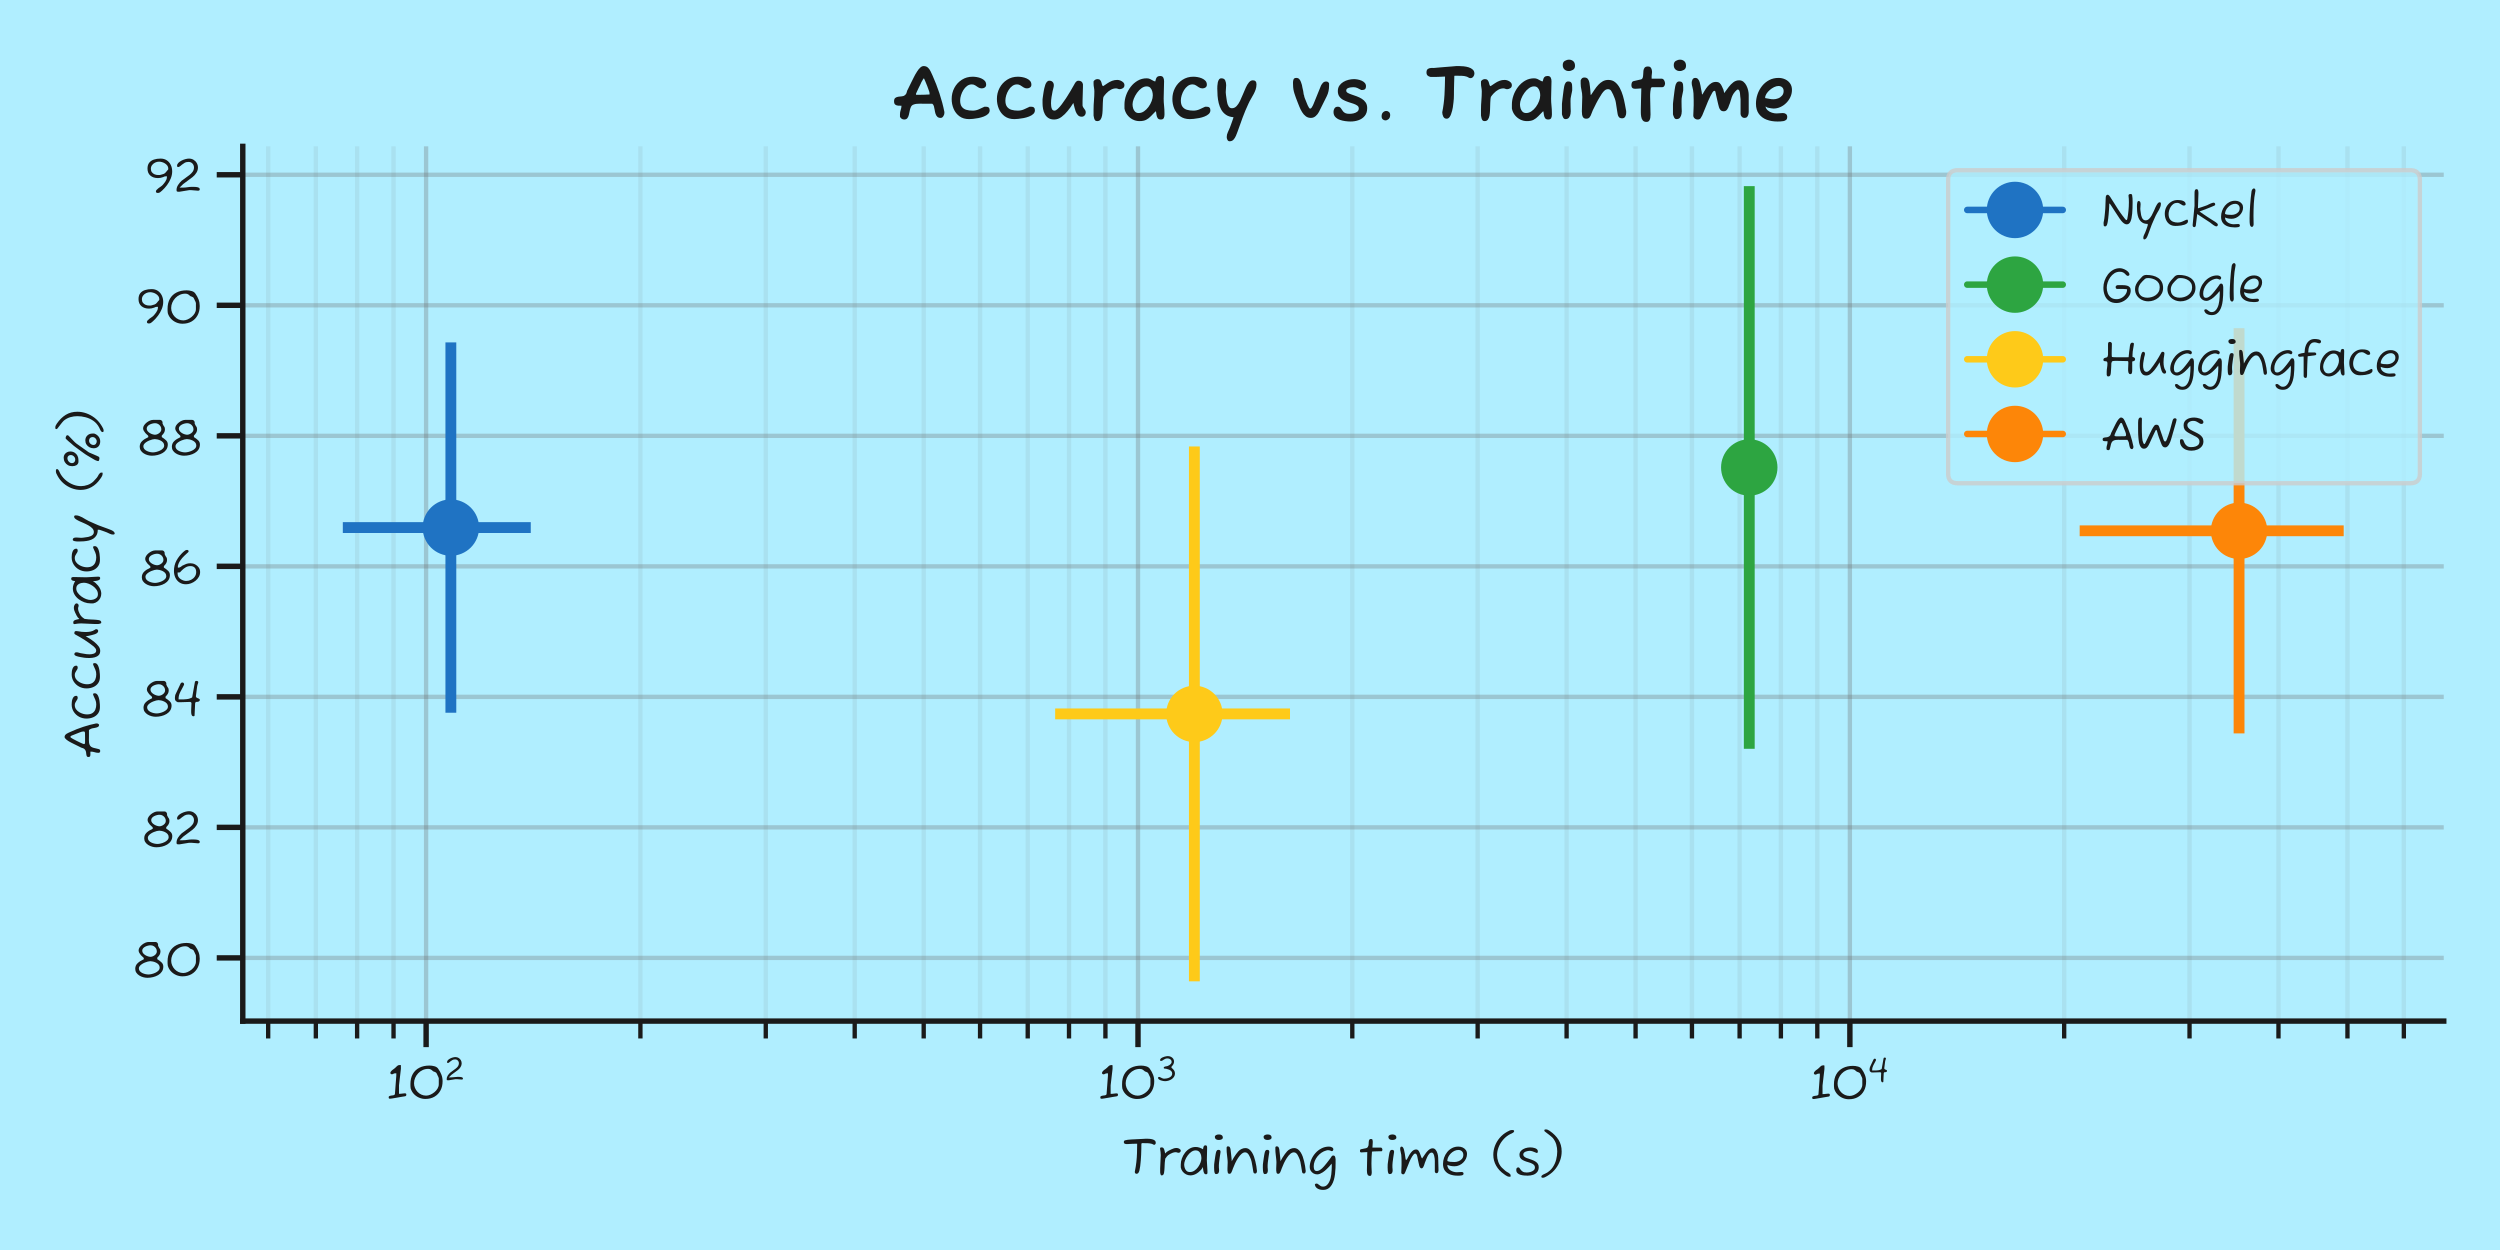 <?xml version="1.0" encoding="utf-8" standalone="no"?>
<!DOCTYPE svg PUBLIC "-//W3C//DTD SVG 1.1//EN"
  "http://www.w3.org/Graphics/SVG/1.1/DTD/svg11.dtd">
<svg xmlns:xlink="http://www.w3.org/1999/xlink" width="576pt" height="288pt" viewBox="0 0 576 288" xmlns="http://www.w3.org/2000/svg" version="1.1">
 <defs>
  <style type="text/css">*{stroke-linejoin: round; stroke-linecap: butt}</style>
 </defs>
 <g id="figure_1">
  <g id="patch_1">
   <path d="M 0 288 
L 576 288 
L 576 0 
L 0 0 
z
" style="fill: #b0eeff"/>
  </g>
  <g id="axes_1">
   <g id="patch_2">
    <path d="M 55.935 235.26 
L 563.04 235.26 
L 563.04 33.72 
L 55.935 33.72 
L 55.935 235.26 
z
" style="fill: none"/>
   </g>
   <g id="matplotlib.axis_1">
    <g id="xtick_1">
     <g id="line2d_1">
      <path d="M 98.176 235.26 
L 98.176 33.72 
" clip-path="url(#pb3e31211d1)" style="fill: none; stroke: #696969; stroke-opacity: 0.3; stroke-linecap: round"/>
     </g>
     <g id="line2d_2">
      <defs>
       <path id="m54b2472a44" d="M 0 0 
L 0 6 
" style="stroke: #1a1a1a; stroke-width: 1.25"/>
      </defs>
      <g>
       <use xlink:href="#m54b2472a44" x="98.176" y="235.26" style="fill: #1a1a1a; stroke: #1a1a1a; stroke-width: 1.25"/>
      </g>
     </g>
     <g id="text_1">
      <!-- $\mathdefault{10^{2}}$ -->
      <g style="fill: #1a1a1a" transform="translate(89.046 253.362) scale(0.11 -0.11)">
       <defs>
        <path id="FuzzyBubbles-Regular-31" d="M 429 64 
Q 365 64 326 99 
Q 288 134 288 269 
Q 288 346 352 390 
Q 416 435 576 467 
Q 653 480 726 489 
Q 800 499 858 506 
Q 986 525 1046 582 
Q 1107 640 1107 691 
L 1286 3085 
L 1286 3392 
Q 1133 3392 1075 3382 
Q 1018 3373 986 3360 
Q 960 3354 934 3338 
Q 909 3322 877 3309 
Q 826 3283 787 3270 
Q 749 3258 710 3258 
Q 627 3258 566 3312 
Q 506 3366 506 3424 
Q 506 3584 685 3744 
Q 723 3782 771 3817 
Q 819 3853 870 3891 
Q 922 3923 970 3961 
Q 1018 4000 1056 4032 
Q 1107 4070 1155 4115 
Q 1203 4160 1242 4198 
Q 1280 4237 1318 4275 
Q 1357 4314 1395 4346 
Q 1523 4467 1677 4467 
Q 1702 4467 1734 4470 
Q 1766 4474 1792 4474 
Q 1830 4474 1859 4461 
Q 1888 4448 1888 4397 
L 1888 3974 
L 1638 1818 
L 1638 704 
Q 1901 704 2064 736 
Q 2227 768 2387 768 
Q 2509 768 2553 729 
Q 2598 691 2598 602 
Q 2598 486 2547 435 
Q 2496 384 2368 371 
Q 2285 358 2102 329 
Q 1920 301 1689 259 
Q 1459 218 1225 176 
Q 992 134 803 105 
Q 614 77 525 64 
L 429 64 
z
" transform="scale(0.016)"/>
        <path id="FuzzyBubbles-Regular-30" d="M 2298 32 
Q 1875 32 1481 201 
Q 1088 371 797 681 
Q 506 992 378 1414 
Q 352 1530 349 1706 
Q 346 1882 346 1984 
Q 346 2752 653 3293 
Q 960 3834 1520 4118 
Q 2080 4403 2842 4403 
Q 3162 4403 3488 4313 
Q 3814 4224 3974 3994 
Q 4256 3603 4406 3203 
Q 4557 2803 4557 2349 
Q 4557 1664 4278 1142 
Q 4000 621 3494 326 
Q 2989 32 2298 32 
z
M 2406 467 
Q 2669 467 2953 588 
Q 3238 710 3491 918 
Q 3744 1126 3901 1395 
Q 4058 1664 4058 1952 
L 4058 2739 
Q 4058 2739 4038 2803 
Q 4019 2867 3993 2937 
Q 3968 3008 3942 3027 
Q 3936 3040 3917 3085 
Q 3898 3130 3878 3174 
L 3770 3392 
Q 3738 3462 3658 3510 
Q 3578 3558 3488 3590 
L 3366 3629 
Q 3341 3642 3331 3651 
Q 3322 3661 3309 3667 
L 3168 3782 
Q 3142 3808 3107 3830 
Q 3072 3853 3040 3878 
Q 2963 3923 2876 3945 
Q 2790 3968 2669 3968 
Q 2285 3968 1949 3814 
Q 1613 3661 1360 3392 
Q 1107 3123 963 2787 
Q 819 2451 819 2086 
Q 819 1773 940 1481 
Q 1062 1190 1276 960 
Q 1491 730 1782 598 
Q 2074 467 2406 467 
z
" transform="scale(0.016)"/>
        <path id="FuzzyBubbles-Regular-32" d="M 582 224 
Q 435 224 390 269 
Q 346 314 346 454 
Q 346 794 547 1107 
Q 749 1421 1024 1670 
Q 1082 1709 1226 1814 
Q 1370 1920 1533 2041 
Q 1696 2163 1833 2262 
Q 1971 2362 2022 2400 
Q 2266 2586 2448 2829 
Q 2630 3072 2630 3418 
Q 2630 3603 2540 3766 
Q 2451 3930 2294 4029 
Q 2138 4128 1939 4128 
Q 1613 4128 1405 4006 
Q 1197 3885 1043 3757 
Q 1011 3725 972 3696 
Q 934 3667 902 3635 
Q 819 3565 729 3510 
Q 640 3456 518 3456 
Q 486 3456 451 3497 
Q 416 3539 416 3629 
Q 416 3827 579 3996 
Q 742 4166 992 4294 
Q 1242 4422 1507 4492 
Q 1773 4563 1971 4563 
Q 2310 4563 2576 4403 
Q 2842 4243 2995 3974 
Q 3149 3706 3149 3386 
Q 3149 3027 2941 2697 
Q 2733 2368 2445 2144 
L 1216 1229 
L 742 762 
L 1178 762 
Q 1485 762 1779 813 
Q 2074 864 2387 864 
Q 2445 864 2525 864 
Q 2605 864 2688 858 
Q 2778 858 2867 848 
Q 2957 838 3040 826 
Q 3386 755 3386 557 
Q 3386 454 3334 406 
Q 3283 358 3149 358 
Q 2938 358 2730 393 
Q 2522 429 2285 429 
L 1990 429 
L 742 224 
L 582 224 
z
" transform="scale(0.016)"/>
       </defs>
       <use xlink:href="#FuzzyBubbles-Regular-31" transform="translate(0 0.992)"/>
       <use xlink:href="#FuzzyBubbles-Regular-30" transform="translate(44.6 0.992)"/>
       <use xlink:href="#FuzzyBubbles-Regular-32" transform="translate(122.227 38.092) scale(0.7)"/>
      </g>
     </g>
    </g>
    <g id="xtick_2">
     <g id="line2d_3">
      <path d="M 262.194 235.26 
L 262.194 33.72 
" clip-path="url(#pb3e31211d1)" style="fill: none; stroke: #696969; stroke-opacity: 0.3; stroke-linecap: round"/>
     </g>
     <g id="line2d_4">
      <g>
       <use xlink:href="#m54b2472a44" x="262.194" y="235.26" style="fill: #1a1a1a; stroke: #1a1a1a; stroke-width: 1.25"/>
      </g>
     </g>
     <g id="text_2">
      <!-- $\mathdefault{10^{3}}$ -->
      <g style="fill: #1a1a1a" transform="translate(253.009 253.362) scale(0.11 -0.11)">
       <defs>
        <path id="FuzzyBubbles-Regular-33" d="M 1594 64 
Q 1459 64 1241 102 
Q 1024 141 803 217 
Q 582 294 435 412 
Q 288 531 288 698 
Q 288 755 349 809 
Q 410 864 499 864 
Q 550 864 646 826 
L 858 717 
Q 973 653 1126 592 
Q 1280 531 1459 531 
Q 1677 531 1929 582 
Q 2182 634 2412 746 
Q 2643 858 2790 1037 
Q 2938 1216 2938 1472 
Q 2938 1741 2781 1923 
Q 2624 2106 2381 2211 
Q 2138 2317 1875 2371 
Q 1613 2426 1408 2438 
Q 1357 2483 1357 2605 
Q 1357 2669 1408 2713 
Q 1459 2758 1594 2797 
Q 1664 2816 1734 2829 
Q 1805 2842 1869 2854 
Q 1939 2867 2006 2880 
Q 2074 2893 2131 2918 
Q 2278 2976 2441 3088 
Q 2605 3200 2720 3347 
Q 2835 3494 2835 3654 
Q 2835 3891 2710 4038 
Q 2586 4186 2400 4253 
Q 2214 4320 2042 4320 
Q 1805 4320 1625 4237 
Q 1446 4154 1312 4064 
Q 1248 4019 1190 3977 
Q 1133 3936 1069 3904 
Q 966 3846 870 3846 
Q 768 3846 717 3891 
Q 666 3936 666 3981 
Q 666 4134 778 4259 
Q 890 4384 1069 4477 
Q 1248 4570 1446 4630 
Q 1645 4691 1824 4723 
Q 2003 4755 2112 4755 
Q 2432 4755 2697 4624 
Q 2963 4493 3123 4265 
Q 3283 4038 3283 3750 
Q 3283 3456 3155 3232 
Q 3027 3008 2803 2765 
L 2803 2579 
Q 3117 2330 3286 2083 
Q 3456 1837 3456 1504 
Q 3456 1171 3289 905 
Q 3123 640 2851 451 
Q 2579 262 2249 163 
Q 1920 64 1594 64 
z
" transform="scale(0.016)"/>
       </defs>
       <use xlink:href="#FuzzyBubbles-Regular-31" transform="translate(0 0.892)"/>
       <use xlink:href="#FuzzyBubbles-Regular-30" transform="translate(44.6 0.892)"/>
       <use xlink:href="#FuzzyBubbles-Regular-33" transform="translate(122.227 37.992) scale(0.7)"/>
      </g>
     </g>
    </g>
    <g id="xtick_3">
     <g id="line2d_5">
      <path d="M 426.212 235.26 
L 426.212 33.72 
" clip-path="url(#pb3e31211d1)" style="fill: none; stroke: #696969; stroke-opacity: 0.3; stroke-linecap: round"/>
     </g>
     <g id="line2d_6">
      <g>
       <use xlink:href="#m54b2472a44" x="426.212" y="235.26" style="fill: #1a1a1a; stroke: #1a1a1a; stroke-width: 1.25"/>
      </g>
     </g>
     <g id="text_3">
      <!-- $\mathdefault{10^{4}}$ -->
      <g style="fill: #1a1a1a" transform="translate(417.027 253.362) scale(0.11 -0.11)">
       <defs>
        <path id="FuzzyBubbles-Regular-34" d="M 2662 -96 
Q 2547 -96 2486 -35 
Q 2426 26 2394 147 
Q 2374 211 2368 281 
Q 2362 352 2355 429 
L 2355 710 
Q 2355 934 2374 1168 
Q 2394 1402 2394 1664 
L 2272 1779 
L 2074 1779 
Q 1818 1779 1562 1763 
Q 1306 1747 1050 1747 
L 595 1747 
Q 390 1837 307 1949 
Q 224 2061 224 2285 
Q 224 2432 253 2592 
Q 282 2752 346 2854 
L 966 4173 
Q 1043 4326 1216 4326 
Q 1286 4326 1356 4259 
Q 1427 4192 1427 4096 
Q 1427 4058 1424 4042 
Q 1421 4026 1414 4013 
Q 1402 3987 1382 3948 
Q 1363 3910 1331 3846 
Q 1248 3661 1139 3475 
Q 1030 3290 941 3104 
Q 838 2906 771 2678 
Q 704 2451 704 2112 
L 1318 2112 
Q 1338 2112 1478 2121 
Q 1619 2131 1776 2147 
Q 1933 2163 2010 2182 
L 1990 2182 
Q 2035 2189 2153 2227 
Q 2272 2266 2377 2314 
Q 2483 2362 2490 2400 
L 2835 4339 
Q 2854 4448 2899 4489 
Q 2944 4531 3040 4531 
Q 3168 4531 3225 4483 
Q 3283 4435 3283 4365 
Q 3283 4320 3270 4269 
Q 3258 4218 3232 4154 
Q 3206 4083 3180 4006 
Q 3155 3930 3142 3846 
Q 3130 3770 3107 3594 
Q 3085 3418 3059 3210 
Q 3034 3002 3011 2822 
Q 2989 2643 2976 2566 
L 2976 2522 
Q 2976 2426 3033 2374 
Q 3091 2323 3130 2304 
Q 3168 2285 3219 2269 
Q 3270 2253 3315 2234 
Q 3488 2170 3488 2048 
Q 3488 1901 3360 1840 
Q 3232 1779 2957 1779 
L 2874 1613 
L 2797 -19 
Q 2797 -32 2761 -64 
Q 2726 -96 2662 -96 
z
" transform="scale(0.016)"/>
       </defs>
       <use xlink:href="#FuzzyBubbles-Regular-31" transform="translate(0 0.342)"/>
       <use xlink:href="#FuzzyBubbles-Regular-30" transform="translate(44.6 0.342)"/>
       <use xlink:href="#FuzzyBubbles-Regular-34" transform="translate(122.227 37.442) scale(0.7)"/>
      </g>
     </g>
    </g>
    <g id="xtick_4">
     <g id="line2d_7">
      <path d="M 61.788 235.26 
L 61.788 33.72 
" clip-path="url(#pb3e31211d1)" style="fill: none; stroke: #696969; stroke-opacity: 0.1; stroke-linecap: round"/>
     </g>
     <g id="line2d_8">
      <defs>
       <path id="m4e0a596ab1" d="M 0 0 
L 0 4 
" style="stroke: #1a1a1a"/>
      </defs>
      <g>
       <use xlink:href="#m4e0a596ab1" x="61.788" y="235.26" style="fill: #1a1a1a; stroke: #1a1a1a"/>
      </g>
     </g>
    </g>
    <g id="xtick_5">
     <g id="line2d_9">
      <path d="M 72.769 235.26 
L 72.769 33.72 
" clip-path="url(#pb3e31211d1)" style="fill: none; stroke: #696969; stroke-opacity: 0.1; stroke-linecap: round"/>
     </g>
     <g id="line2d_10">
      <g>
       <use xlink:href="#m4e0a596ab1" x="72.769" y="235.26" style="fill: #1a1a1a; stroke: #1a1a1a"/>
      </g>
     </g>
    </g>
    <g id="xtick_6">
     <g id="line2d_11">
      <path d="M 82.281 235.26 
L 82.281 33.72 
" clip-path="url(#pb3e31211d1)" style="fill: none; stroke: #696969; stroke-opacity: 0.1; stroke-linecap: round"/>
     </g>
     <g id="line2d_12">
      <g>
       <use xlink:href="#m4e0a596ab1" x="82.281" y="235.26" style="fill: #1a1a1a; stroke: #1a1a1a"/>
      </g>
     </g>
    </g>
    <g id="xtick_7">
     <g id="line2d_13">
      <path d="M 90.671 235.26 
L 90.671 33.72 
" clip-path="url(#pb3e31211d1)" style="fill: none; stroke: #696969; stroke-opacity: 0.1; stroke-linecap: round"/>
     </g>
     <g id="line2d_14">
      <g>
       <use xlink:href="#m4e0a596ab1" x="90.671" y="235.26" style="fill: #1a1a1a; stroke: #1a1a1a"/>
      </g>
     </g>
    </g>
    <g id="xtick_8">
     <g id="line2d_15">
      <path d="M 147.55 235.26 
L 147.55 33.72 
" clip-path="url(#pb3e31211d1)" style="fill: none; stroke: #696969; stroke-opacity: 0.1; stroke-linecap: round"/>
     </g>
     <g id="line2d_16">
      <g>
       <use xlink:href="#m4e0a596ab1" x="147.55" y="235.26" style="fill: #1a1a1a; stroke: #1a1a1a"/>
      </g>
     </g>
    </g>
    <g id="xtick_9">
     <g id="line2d_17">
      <path d="M 176.432 235.26 
L 176.432 33.72 
" clip-path="url(#pb3e31211d1)" style="fill: none; stroke: #696969; stroke-opacity: 0.1; stroke-linecap: round"/>
     </g>
     <g id="line2d_18">
      <g>
       <use xlink:href="#m4e0a596ab1" x="176.432" y="235.26" style="fill: #1a1a1a; stroke: #1a1a1a"/>
      </g>
     </g>
    </g>
    <g id="xtick_10">
     <g id="line2d_19">
      <path d="M 196.924 235.26 
L 196.924 33.72 
" clip-path="url(#pb3e31211d1)" style="fill: none; stroke: #696969; stroke-opacity: 0.1; stroke-linecap: round"/>
     </g>
     <g id="line2d_20">
      <g>
       <use xlink:href="#m4e0a596ab1" x="196.924" y="235.26" style="fill: #1a1a1a; stroke: #1a1a1a"/>
      </g>
     </g>
    </g>
    <g id="xtick_11">
     <g id="line2d_21">
      <path d="M 212.819 235.26 
L 212.819 33.72 
" clip-path="url(#pb3e31211d1)" style="fill: none; stroke: #696969; stroke-opacity: 0.1; stroke-linecap: round"/>
     </g>
     <g id="line2d_22">
      <g>
       <use xlink:href="#m4e0a596ab1" x="212.819" y="235.26" style="fill: #1a1a1a; stroke: #1a1a1a"/>
      </g>
     </g>
    </g>
    <g id="xtick_12">
     <g id="line2d_23">
      <path d="M 225.807 235.26 
L 225.807 33.72 
" clip-path="url(#pb3e31211d1)" style="fill: none; stroke: #696969; stroke-opacity: 0.1; stroke-linecap: round"/>
     </g>
     <g id="line2d_24">
      <g>
       <use xlink:href="#m4e0a596ab1" x="225.807" y="235.26" style="fill: #1a1a1a; stroke: #1a1a1a"/>
      </g>
     </g>
    </g>
    <g id="xtick_13">
     <g id="line2d_25">
      <path d="M 236.787 235.26 
L 236.787 33.72 
" clip-path="url(#pb3e31211d1)" style="fill: none; stroke: #696969; stroke-opacity: 0.1; stroke-linecap: round"/>
     </g>
     <g id="line2d_26">
      <g>
       <use xlink:href="#m4e0a596ab1" x="236.787" y="235.26" style="fill: #1a1a1a; stroke: #1a1a1a"/>
      </g>
     </g>
    </g>
    <g id="xtick_14">
     <g id="line2d_27">
      <path d="M 246.299 235.26 
L 246.299 33.72 
" clip-path="url(#pb3e31211d1)" style="fill: none; stroke: #696969; stroke-opacity: 0.1; stroke-linecap: round"/>
     </g>
     <g id="line2d_28">
      <g>
       <use xlink:href="#m4e0a596ab1" x="246.299" y="235.26" style="fill: #1a1a1a; stroke: #1a1a1a"/>
      </g>
     </g>
    </g>
    <g id="xtick_15">
     <g id="line2d_29">
      <path d="M 254.689 235.26 
L 254.689 33.72 
" clip-path="url(#pb3e31211d1)" style="fill: none; stroke: #696969; stroke-opacity: 0.1; stroke-linecap: round"/>
     </g>
     <g id="line2d_30">
      <g>
       <use xlink:href="#m4e0a596ab1" x="254.689" y="235.26" style="fill: #1a1a1a; stroke: #1a1a1a"/>
      </g>
     </g>
    </g>
    <g id="xtick_16">
     <g id="line2d_31">
      <path d="M 311.568 235.26 
L 311.568 33.72 
" clip-path="url(#pb3e31211d1)" style="fill: none; stroke: #696969; stroke-opacity: 0.1; stroke-linecap: round"/>
     </g>
     <g id="line2d_32">
      <g>
       <use xlink:href="#m4e0a596ab1" x="311.568" y="235.26" style="fill: #1a1a1a; stroke: #1a1a1a"/>
      </g>
     </g>
    </g>
    <g id="xtick_17">
     <g id="line2d_33">
      <path d="M 340.45 235.26 
L 340.45 33.72 
" clip-path="url(#pb3e31211d1)" style="fill: none; stroke: #696969; stroke-opacity: 0.1; stroke-linecap: round"/>
     </g>
     <g id="line2d_34">
      <g>
       <use xlink:href="#m4e0a596ab1" x="340.45" y="235.26" style="fill: #1a1a1a; stroke: #1a1a1a"/>
      </g>
     </g>
    </g>
    <g id="xtick_18">
     <g id="line2d_35">
      <path d="M 360.943 235.26 
L 360.943 33.72 
" clip-path="url(#pb3e31211d1)" style="fill: none; stroke: #696969; stroke-opacity: 0.1; stroke-linecap: round"/>
     </g>
     <g id="line2d_36">
      <g>
       <use xlink:href="#m4e0a596ab1" x="360.943" y="235.26" style="fill: #1a1a1a; stroke: #1a1a1a"/>
      </g>
     </g>
    </g>
    <g id="xtick_19">
     <g id="line2d_37">
      <path d="M 376.838 235.26 
L 376.838 33.72 
" clip-path="url(#pb3e31211d1)" style="fill: none; stroke: #696969; stroke-opacity: 0.1; stroke-linecap: round"/>
     </g>
     <g id="line2d_38">
      <g>
       <use xlink:href="#m4e0a596ab1" x="376.838" y="235.26" style="fill: #1a1a1a; stroke: #1a1a1a"/>
      </g>
     </g>
    </g>
    <g id="xtick_20">
     <g id="line2d_39">
      <path d="M 389.825 235.26 
L 389.825 33.72 
" clip-path="url(#pb3e31211d1)" style="fill: none; stroke: #696969; stroke-opacity: 0.1; stroke-linecap: round"/>
     </g>
     <g id="line2d_40">
      <g>
       <use xlink:href="#m4e0a596ab1" x="389.825" y="235.26" style="fill: #1a1a1a; stroke: #1a1a1a"/>
      </g>
     </g>
    </g>
    <g id="xtick_21">
     <g id="line2d_41">
      <path d="M 400.805 235.26 
L 400.805 33.72 
" clip-path="url(#pb3e31211d1)" style="fill: none; stroke: #696969; stroke-opacity: 0.1; stroke-linecap: round"/>
     </g>
     <g id="line2d_42">
      <g>
       <use xlink:href="#m4e0a596ab1" x="400.805" y="235.26" style="fill: #1a1a1a; stroke: #1a1a1a"/>
      </g>
     </g>
    </g>
    <g id="xtick_22">
     <g id="line2d_43">
      <path d="M 410.317 235.26 
L 410.317 33.72 
" clip-path="url(#pb3e31211d1)" style="fill: none; stroke: #696969; stroke-opacity: 0.1; stroke-linecap: round"/>
     </g>
     <g id="line2d_44">
      <g>
       <use xlink:href="#m4e0a596ab1" x="410.317" y="235.26" style="fill: #1a1a1a; stroke: #1a1a1a"/>
      </g>
     </g>
    </g>
    <g id="xtick_23">
     <g id="line2d_45">
      <path d="M 418.707 235.26 
L 418.707 33.72 
" clip-path="url(#pb3e31211d1)" style="fill: none; stroke: #696969; stroke-opacity: 0.1; stroke-linecap: round"/>
     </g>
     <g id="line2d_46">
      <g>
       <use xlink:href="#m4e0a596ab1" x="418.707" y="235.26" style="fill: #1a1a1a; stroke: #1a1a1a"/>
      </g>
     </g>
    </g>
    <g id="xtick_24">
     <g id="line2d_47">
      <path d="M 475.586 235.26 
L 475.586 33.72 
" clip-path="url(#pb3e31211d1)" style="fill: none; stroke: #696969; stroke-opacity: 0.1; stroke-linecap: round"/>
     </g>
     <g id="line2d_48">
      <g>
       <use xlink:href="#m4e0a596ab1" x="475.586" y="235.26" style="fill: #1a1a1a; stroke: #1a1a1a"/>
      </g>
     </g>
    </g>
    <g id="xtick_25">
     <g id="line2d_49">
      <path d="M 504.469 235.26 
L 504.469 33.72 
" clip-path="url(#pb3e31211d1)" style="fill: none; stroke: #696969; stroke-opacity: 0.1; stroke-linecap: round"/>
     </g>
     <g id="line2d_50">
      <g>
       <use xlink:href="#m4e0a596ab1" x="504.469" y="235.26" style="fill: #1a1a1a; stroke: #1a1a1a"/>
      </g>
     </g>
    </g>
    <g id="xtick_26">
     <g id="line2d_51">
      <path d="M 524.961 235.26 
L 524.961 33.72 
" clip-path="url(#pb3e31211d1)" style="fill: none; stroke: #696969; stroke-opacity: 0.1; stroke-linecap: round"/>
     </g>
     <g id="line2d_52">
      <g>
       <use xlink:href="#m4e0a596ab1" x="524.961" y="235.26" style="fill: #1a1a1a; stroke: #1a1a1a"/>
      </g>
     </g>
    </g>
    <g id="xtick_27">
     <g id="line2d_53">
      <path d="M 540.856 235.26 
L 540.856 33.72 
" clip-path="url(#pb3e31211d1)" style="fill: none; stroke: #696969; stroke-opacity: 0.1; stroke-linecap: round"/>
     </g>
     <g id="line2d_54">
      <g>
       <use xlink:href="#m4e0a596ab1" x="540.856" y="235.26" style="fill: #1a1a1a; stroke: #1a1a1a"/>
      </g>
     </g>
    </g>
    <g id="xtick_28">
     <g id="line2d_55">
      <path d="M 553.843 235.26 
L 553.843 33.72 
" clip-path="url(#pb3e31211d1)" style="fill: none; stroke: #696969; stroke-opacity: 0.1; stroke-linecap: round"/>
     </g>
     <g id="line2d_56">
      <g>
       <use xlink:href="#m4e0a596ab1" x="553.843" y="235.26" style="fill: #1a1a1a; stroke: #1a1a1a"/>
      </g>
     </g>
    </g>
    <g id="text_4">
     <!-- Training time (s) -->
     <g style="fill: #1a1a1a" transform="translate(258.439 270.689) scale(0.12 -0.12)">
      <defs>
       <path id="FuzzyBubbles-Regular-54" d="M 1786 128 
Q 1702 128 1638 182 
Q 1574 237 1574 352 
Q 1574 378 1577 400 
Q 1581 422 1587 448 
Q 1702 1011 1760 1536 
Q 1818 2061 1837 2601 
Q 1856 3142 1856 3738 
Q 1523 3738 1312 3728 
Q 1101 3718 902 3706 
Q 838 3699 768 3696 
Q 698 3693 627 3693 
Q 582 3693 544 3696 
Q 506 3699 474 3706 
Q 352 3731 304 3782 
Q 256 3834 256 3936 
Q 256 4102 397 4144 
Q 538 4186 730 4211 
Q 858 4230 1139 4246 
Q 1421 4262 1757 4278 
Q 2093 4294 2413 4310 
Q 2733 4326 2938 4339 
Q 3072 4339 3264 4329 
Q 3456 4320 3645 4275 
Q 3834 4230 3962 4128 
Q 4090 4026 4090 3834 
Q 4090 3750 4029 3676 
Q 3968 3603 3891 3603 
Q 3866 3603 3843 3616 
Q 3821 3629 3795 3642 
Q 3744 3667 3693 3692 
Q 3642 3718 3584 3731 
Q 3366 3789 3113 3798 
Q 2861 3808 2464 3808 
Q 2362 3808 2362 3686 
Q 2362 3443 2355 3113 
Q 2349 2784 2333 2419 
Q 2317 2054 2288 1699 
Q 2259 1344 2220 1043 
Q 2182 742 2131 544 
Q 2093 378 2003 243 
Q 1958 179 1891 153 
Q 1824 128 1786 128 
z
" transform="scale(0.016)"/>
       <path id="FuzzyBubbles-Regular-72" d="M 557 -64 
Q 486 -64 451 0 
Q 416 64 403 147 
Q 390 230 378 288 
L 378 794 
Q 378 1178 413 1581 
Q 448 1984 448 2368 
Q 448 2554 425 2739 
Q 403 2925 378 3053 
Q 371 3085 368 3110 
Q 365 3136 365 3162 
Q 365 3245 416 3270 
Q 467 3296 589 3296 
Q 736 3296 806 3168 
Q 877 3040 912 2870 
Q 947 2701 979 2566 
Q 1165 2790 1382 2892 
Q 1600 2995 1747 3072 
Q 1888 3142 2032 3184 
Q 2176 3226 2355 3226 
Q 2534 3226 2691 3126 
Q 2848 3027 2848 2912 
Q 2848 2778 2765 2714 
Q 2682 2650 2573 2650 
Q 2541 2650 2512 2659 
Q 2483 2669 2451 2675 
Q 2406 2694 2352 2707 
Q 2298 2720 2246 2720 
Q 2048 2720 1862 2646 
Q 1677 2573 1549 2502 
Q 1325 2381 1200 2230 
Q 1075 2080 992 1952 
Q 947 1709 934 1478 
Q 922 1248 915 1120 
Q 909 986 902 838 
Q 896 691 883 544 
Q 870 390 844 249 
Q 819 109 755 22 
Q 691 -64 557 -64 
z
" transform="scale(0.016)"/>
       <path id="FuzzyBubbles-Regular-61" d="M 1485 -64 
Q 1197 -64 950 64 
Q 704 192 537 409 
Q 371 627 320 896 
L 320 1235 
Q 320 1600 454 1971 
Q 589 2342 829 2656 
Q 1069 2970 1398 3158 
Q 1728 3347 2112 3347 
Q 2355 3347 2582 3264 
Q 2810 3181 2989 3072 
Q 3027 3341 3084 3443 
Q 3142 3546 3283 3546 
Q 3392 3546 3437 3478 
Q 3482 3411 3482 3245 
Q 3482 2861 3466 2493 
Q 3450 2125 3450 1741 
Q 3450 1434 3485 1107 
Q 3520 781 3520 480 
Q 3520 384 3523 288 
Q 3526 192 3491 131 
Q 3456 70 3347 70 
Q 3194 70 3120 214 
Q 3046 358 3020 563 
Q 2995 768 2970 947 
Q 2906 774 2755 608 
Q 2605 442 2454 323 
Q 2304 205 2224 157 
Q 2144 109 2221 166 
Q 2080 64 1872 0 
Q 1664 -64 1485 -64 
z
M 1421 339 
Q 1709 339 1958 505 
Q 2208 672 2397 934 
Q 2586 1197 2691 1485 
Q 2797 1773 2797 2016 
Q 2797 2138 2768 2294 
Q 2739 2451 2662 2598 
Q 2586 2746 2454 2842 
Q 2323 2938 2112 2938 
Q 1837 2938 1587 2762 
Q 1338 2586 1142 2314 
Q 947 2042 838 1754 
Q 730 1466 730 1235 
Q 730 1062 790 851 
Q 851 640 1001 489 
Q 1152 339 1421 339 
z
" transform="scale(0.016)"/>
       <path id="FuzzyBubbles-Regular-69" d="M 1062 4186 
Q 851 4186 726 4285 
Q 602 4384 602 4544 
Q 602 4691 742 4771 
Q 883 4851 1101 4851 
Q 1318 4851 1440 4752 
Q 1562 4653 1562 4480 
Q 1562 4339 1424 4262 
Q 1286 4186 1062 4186 
z
M 730 96 
Q 640 96 592 211 
Q 544 326 528 505 
Q 512 685 512 877 
Q 512 966 515 1059 
Q 518 1152 518 1235 
Q 518 1261 537 1405 
Q 557 1549 582 1741 
Q 608 1933 637 2121 
Q 666 2310 685 2419 
Q 704 2502 729 2640 
Q 755 2778 822 2890 
Q 890 3002 1018 3002 
Q 1165 3002 1225 2947 
Q 1286 2893 1286 2778 
Q 1286 2746 1283 2714 
Q 1280 2682 1274 2643 
Q 1242 2438 1194 2134 
Q 1146 1830 1110 1500 
Q 1075 1171 1088 877 
Q 1094 806 1104 713 
Q 1114 621 1114 531 
Q 1114 365 1043 230 
Q 973 96 730 96 
z
" transform="scale(0.016)"/>
       <path id="FuzzyBubbles-Regular-6e" d="M 717 128 
Q 621 128 576 173 
Q 531 218 512 301 
Q 480 410 480 531 
L 480 781 
Q 480 986 493 1136 
Q 506 1286 506 1466 
Q 506 1530 502 1603 
Q 499 1677 493 1760 
Q 467 2074 422 2419 
Q 378 2765 378 3046 
L 378 3296 
Q 416 3386 451 3405 
Q 486 3424 550 3424 
Q 704 3424 768 3305 
Q 832 3187 854 3030 
Q 877 2874 883 2758 
Q 890 2714 906 2566 
Q 922 2419 941 2236 
Q 960 2054 976 1888 
Q 992 1722 992 1632 
Q 1094 1843 1235 2070 
Q 1376 2298 1520 2496 
Q 1664 2694 1779 2816 
Q 1946 3002 2173 3107 
Q 2400 3213 2624 3213 
Q 2886 3213 3084 3065 
Q 3283 2918 3427 2681 
Q 3571 2445 3667 2173 
Q 3763 1901 3821 1645 
Q 3904 1306 3945 1050 
Q 3987 794 4019 467 
Q 4019 326 3961 243 
Q 3904 160 3821 160 
Q 3699 160 3648 214 
Q 3597 269 3578 390 
Q 3533 634 3491 941 
Q 3450 1248 3379 1565 
Q 3309 1882 3174 2144 
Q 3123 2266 3046 2394 
Q 2970 2522 2861 2611 
Q 2752 2701 2592 2701 
Q 2381 2701 2166 2515 
Q 1952 2330 1760 2035 
Q 1568 1741 1408 1405 
Q 1248 1069 1139 768 
Q 1107 666 1059 541 
Q 1011 416 960 307 
Q 915 218 860 173 
Q 806 128 717 128 
z
" transform="scale(0.016)"/>
       <path id="FuzzyBubbles-Regular-67" d="M 1882 -1805 
Q 1658 -1805 1446 -1741 
Q 1235 -1677 1091 -1542 
Q 947 -1408 909 -1203 
Q 896 -1133 957 -1088 
Q 1018 -1043 1120 -1043 
Q 1178 -1043 1222 -1068 
Q 1267 -1094 1312 -1126 
Q 1331 -1146 1350 -1162 
Q 1370 -1178 1389 -1190 
Q 1472 -1254 1587 -1331 
Q 1702 -1408 1875 -1408 
Q 2138 -1408 2317 -1257 
Q 2496 -1107 2614 -873 
Q 2733 -640 2793 -390 
Q 2854 -141 2874 51 
Q 2899 282 2918 570 
Q 2938 858 2938 1075 
Q 2938 1267 2918 1350 
Q 2778 1158 2614 985 
Q 2451 813 2313 685 
Q 2176 557 2112 499 
Q 1997 403 1840 300 
Q 1683 198 1513 128 
Q 1344 58 1184 58 
Q 947 58 742 173 
Q 538 288 413 486 
Q 288 685 288 928 
Q 288 1370 467 1805 
Q 646 2240 963 2601 
Q 1280 2963 1699 3177 
Q 2118 3392 2598 3392 
Q 2803 3392 2963 3302 
Q 3123 3213 3123 3059 
Q 3123 2995 3072 2918 
Q 3021 2842 2944 2842 
Q 2912 2842 2874 2861 
Q 2797 2906 2701 2934 
Q 2605 2963 2496 2963 
Q 2387 2963 2272 2925 
Q 1958 2842 1686 2653 
Q 1414 2464 1206 2201 
Q 998 1939 883 1638 
Q 768 1338 768 1030 
Q 768 774 841 617 
Q 915 461 1152 461 
Q 1306 461 1469 557 
Q 1632 653 1776 787 
Q 1920 922 2010 1030 
Q 2144 1184 2291 1369 
Q 2438 1555 2572 1731 
Q 2707 1907 2800 2041 
Q 2893 2176 2918 2221 
Q 2976 2291 3014 2307 
Q 3053 2323 3123 2323 
Q 3238 2323 3289 2249 
Q 3341 2176 3360 2073 
Q 3379 1971 3392 1882 
L 3392 1395 
Q 3392 1133 3379 797 
Q 3366 461 3324 99 
Q 3283 -262 3187 -598 
Q 3091 -934 2924 -1209 
Q 2758 -1485 2502 -1645 
Q 2246 -1805 1882 -1805 
z
" transform="scale(0.016)"/>
       <path id="FuzzyBubbles-Regular-20" transform="scale(0.016)"/>
       <path id="FuzzyBubbles-Regular-74" d="M 1414 -128 
Q 1254 -128 1177 -25 
Q 1101 77 1078 230 
Q 1056 384 1056 531 
Q 1056 602 1059 666 
Q 1062 730 1062 774 
Q 1062 1235 1081 1705 
Q 1101 2176 1101 2733 
Q 864 2733 710 2713 
Q 557 2694 403 2694 
Q 301 2694 262 2732 
Q 224 2771 224 2861 
Q 224 2963 253 3011 
Q 282 3059 326 3072 
L 954 3200 
Q 1094 3232 1155 3328 
Q 1216 3424 1242 3514 
Q 1254 3565 1257 3613 
Q 1261 3661 1267 3718 
Q 1267 3770 1270 3818 
Q 1274 3866 1274 3910 
Q 1286 4115 1340 4211 
Q 1395 4307 1555 4307 
Q 1702 4307 1731 4192 
Q 1760 4077 1760 3974 
Q 1760 3904 1750 3760 
Q 1741 3616 1734 3475 
Q 1728 3334 1722 3270 
L 2746 3270 
Q 2803 3270 2860 3193 
Q 2918 3117 2918 2995 
Q 2918 2957 2886 2896 
Q 2854 2835 2810 2835 
Q 2746 2835 2570 2832 
Q 2394 2829 2192 2822 
Q 1990 2816 1836 2809 
Q 1683 2803 1664 2790 
Q 1632 2406 1616 2051 
Q 1600 1696 1600 1363 
Q 1600 1146 1609 944 
Q 1619 742 1626 544 
Q 1626 512 1632 448 
Q 1638 384 1638 307 
Q 1638 160 1596 16 
Q 1555 -128 1414 -128 
z
" transform="scale(0.016)"/>
       <path id="FuzzyBubbles-Regular-6d" d="M 742 64 
Q 640 64 576 125 
Q 512 186 512 275 
Q 512 499 528 716 
Q 544 934 544 1158 
L 544 1613 
Q 544 1798 537 1987 
Q 531 2176 512 2406 
Q 493 2586 435 2781 
Q 378 2976 378 3117 
Q 378 3392 544 3392 
Q 736 3392 835 3017 
Q 934 2643 1024 1946 
Q 1037 1862 1056 1827 
Q 1075 1792 1094 1792 
Q 1133 1792 1168 1840 
Q 1203 1888 1222 1920 
Q 1274 2016 1341 2144 
Q 1408 2272 1459 2362 
Q 1510 2451 1571 2537 
Q 1632 2624 1696 2701 
Q 1824 2861 1971 2953 
Q 2118 3046 2291 3046 
Q 2445 3046 2528 2963 
Q 2611 2880 2675 2746 
Q 2714 2669 2742 2595 
Q 2771 2522 2797 2451 
Q 2829 2381 2880 2224 
Q 2931 2067 3008 1965 
L 3200 2240 
Q 3315 2406 3427 2569 
Q 3539 2733 3680 2874 
Q 3814 3014 3961 3100 
Q 4109 3187 4269 3187 
Q 4486 3187 4633 3008 
Q 4781 2829 4857 2566 
Q 4934 2304 4941 2054 
L 4979 576 
Q 4986 474 4934 336 
Q 4883 198 4736 198 
Q 4653 198 4595 265 
Q 4538 333 4538 403 
L 4538 1677 
Q 4538 1805 4518 1974 
Q 4499 2144 4457 2304 
Q 4416 2464 4345 2569 
Q 4275 2675 4166 2675 
Q 3994 2675 3853 2512 
Q 3712 2349 3593 2077 
Q 3475 1805 3354 1478 
Q 3232 1062 3145 921 
Q 3059 781 2963 781 
Q 2880 781 2829 819 
Q 2778 858 2739 922 
Q 2694 998 2668 1104 
Q 2643 1210 2624 1293 
L 2502 1856 
Q 2477 1971 2448 2137 
Q 2419 2304 2358 2429 
Q 2298 2554 2176 2554 
Q 2093 2554 2000 2454 
Q 1907 2355 1814 2208 
Q 1722 2061 1645 1907 
Q 1568 1754 1517 1632 
Q 1466 1510 1453 1478 
Q 1440 1440 1376 1280 
Q 1312 1120 1229 918 
Q 1146 717 1078 547 
Q 1011 378 992 326 
Q 928 179 877 121 
Q 826 64 742 64 
z
" transform="scale(0.016)"/>
       <path id="FuzzyBubbles-Regular-65" d="M 2054 -96 
Q 1568 -96 1174 48 
Q 781 192 550 502 
Q 320 813 320 1306 
Q 320 1696 451 2067 
Q 582 2438 825 2739 
Q 1069 3040 1408 3216 
Q 1747 3392 2163 3392 
Q 2451 3392 2684 3283 
Q 2918 3174 3059 2976 
Q 3200 2778 3200 2502 
Q 3200 2208 3075 1942 
Q 2950 1677 2739 1472 
Q 2528 1267 2262 1148 
Q 1997 1030 1709 1030 
Q 1459 1030 1241 1072 
Q 1024 1114 838 1203 
Q 838 960 953 790 
Q 1069 621 1248 515 
Q 1427 410 1622 362 
Q 1818 314 1984 314 
Q 2118 314 2252 330 
Q 2387 346 2547 346 
Q 2784 346 2784 141 
Q 2784 -19 2560 -64 
Q 2438 -90 2310 -93 
Q 2182 -96 2054 -96 
z
M 1709 1542 
Q 1933 1542 2176 1632 
Q 2419 1722 2588 1914 
Q 2758 2106 2758 2400 
Q 2758 2662 2595 2825 
Q 2432 2989 2163 2989 
Q 1920 2989 1686 2877 
Q 1453 2765 1261 2576 
Q 1069 2387 953 2150 
Q 838 1914 838 1664 
Q 986 1587 1210 1564 
Q 1434 1542 1709 1542 
z
" transform="scale(0.016)"/>
       <path id="FuzzyBubbles-Regular-28" d="M 2387 -224 
Q 2246 -224 2128 -166 
Q 2010 -109 1894 -32 
Q 1856 0 1814 29 
Q 1773 58 1728 90 
Q 1126 506 787 1107 
Q 448 1709 448 2400 
Q 448 2957 649 3485 
Q 851 4013 1225 4451 
Q 1600 4890 2112 5171 
Q 2291 5274 2422 5328 
Q 2554 5382 2707 5382 
Q 2854 5382 2902 5344 
Q 2950 5306 2950 5254 
Q 2950 5120 2733 5011 
Q 2682 4979 2624 4953 
Q 2566 4928 2509 4902 
Q 2464 4877 2409 4851 
Q 2355 4826 2304 4794 
Q 1882 4531 1565 4140 
Q 1248 3750 1075 3292 
Q 902 2835 902 2368 
Q 902 1978 1043 1574 
Q 1184 1171 1466 877 
Q 1523 826 1619 736 
Q 1715 646 1801 569 
Q 1888 493 1907 474 
Q 1958 435 2012 400 
Q 2067 365 2118 333 
Q 2170 307 2227 275 
Q 2285 243 2330 211 
Q 2528 77 2528 -58 
Q 2528 -141 2525 -176 
Q 2522 -211 2490 -224 
L 2387 -224 
z
" transform="scale(0.016)"/>
       <path id="FuzzyBubbles-Regular-73" d="M 1594 -96 
Q 1421 -96 1190 -77 
Q 960 -58 739 6 
Q 518 70 374 211 
Q 230 352 230 589 
Q 230 896 474 896 
Q 557 896 602 838 
L 659 762 
Q 678 736 694 707 
Q 710 678 736 646 
Q 826 512 992 397 
Q 1158 282 1491 282 
Q 1683 282 1913 342 
Q 2144 403 2307 537 
Q 2470 672 2470 896 
Q 2470 1082 2355 1190 
Q 2240 1299 2099 1363 
Q 2035 1395 1955 1427 
Q 1875 1459 1786 1485 
Q 1702 1510 1619 1536 
Q 1536 1562 1446 1587 
Q 1216 1664 1027 1763 
Q 838 1862 726 2016 
Q 614 2170 614 2406 
Q 614 2701 809 2899 
Q 1005 3098 1302 3197 
Q 1600 3296 1907 3296 
Q 2022 3296 2176 3277 
Q 2330 3258 2477 3206 
Q 2624 3155 2723 3062 
Q 2822 2970 2822 2816 
Q 2822 2739 2793 2684 
Q 2765 2630 2707 2630 
Q 2669 2630 2643 2643 
Q 2362 2771 2173 2828 
Q 1984 2886 1843 2886 
Q 1760 2886 1629 2864 
Q 1498 2842 1370 2794 
Q 1242 2746 1155 2659 
Q 1069 2573 1069 2438 
Q 1069 2195 1440 2035 
Q 1574 1984 1740 1933 
Q 1907 1882 2086 1811 
Q 2317 1728 2509 1613 
Q 2701 1498 2813 1334 
Q 2925 1171 2925 928 
Q 2925 563 2739 336 
Q 2554 109 2253 6 
Q 1952 -96 1594 -96 
z
" transform="scale(0.016)"/>
       <path id="FuzzyBubbles-Regular-29" d="M 275 -346 
Q 173 -346 134 -314 
Q 96 -282 96 -211 
Q 96 -96 256 0 
Q 301 32 352 54 
Q 403 77 448 96 
Q 499 128 556 150 
Q 614 173 659 198 
Q 1158 467 1452 896 
Q 1747 1325 1875 1827 
Q 2003 2330 2003 2803 
Q 2003 3238 1884 3648 
Q 1766 4058 1485 4410 
Q 1440 4461 1369 4525 
Q 1299 4589 1222 4653 
Q 1139 4723 1046 4793 
Q 954 4864 864 4934 
Q 717 5056 585 5149 
Q 454 5242 454 5286 
Q 454 5395 486 5424 
Q 518 5453 659 5453 
Q 762 5453 874 5405 
Q 986 5357 1101 5274 
Q 1786 4806 2160 4204 
Q 2534 3603 2534 2803 
Q 2534 2259 2348 1734 
Q 2163 1210 1820 758 
Q 1478 307 998 -6 
Q 909 -64 784 -144 
Q 659 -224 524 -285 
Q 390 -346 275 -346 
z
" transform="scale(0.016)"/>
      </defs>
      <use xlink:href="#FuzzyBubbles-Regular-54"/>
      <use xlink:href="#FuzzyBubbles-Regular-72" x="67.8"/>
      <use xlink:href="#FuzzyBubbles-Regular-61" x="108.3"/>
      <use xlink:href="#FuzzyBubbles-Regular-69" x="169.2"/>
      <use xlink:href="#FuzzyBubbles-Regular-6e" x="195.4"/>
      <use xlink:href="#FuzzyBubbles-Regular-69" x="262.8"/>
      <use xlink:href="#FuzzyBubbles-Regular-6e" x="289"/>
      <use xlink:href="#FuzzyBubbles-Regular-67" x="356.4"/>
      <use xlink:href="#FuzzyBubbles-Regular-20" x="414.8"/>
      <use xlink:href="#FuzzyBubbles-Regular-74" x="453.9"/>
      <use xlink:href="#FuzzyBubbles-Regular-69" x="502.4"/>
      <use xlink:href="#FuzzyBubbles-Regular-6d" x="528.6"/>
      <use xlink:href="#FuzzyBubbles-Regular-65" x="611.8"/>
      <use xlink:href="#FuzzyBubbles-Regular-20" x="667.2"/>
      <use xlink:href="#FuzzyBubbles-Regular-28" x="706.3"/>
      <use xlink:href="#FuzzyBubbles-Regular-73" x="753.9"/>
      <use xlink:href="#FuzzyBubbles-Regular-29" x="804.2"/>
     </g>
    </g>
   </g>
   <g id="matplotlib.axis_2">
    <g id="ytick_1">
     <g id="line2d_57">
      <path d="M 55.935 220.703 
L 563.04 220.703 
" clip-path="url(#pb3e31211d1)" style="fill: none; stroke: #696969; stroke-opacity: 0.3; stroke-linecap: round"/>
     </g>
     <g id="line2d_58">
      <defs>
       <path id="m9edb3eb397" d="M 0 0 
L -6 0 
" style="stroke: #1a1a1a; stroke-width: 1.25"/>
      </defs>
      <g>
       <use xlink:href="#m9edb3eb397" x="55.935" y="220.703" style="fill: #1a1a1a; stroke: #1a1a1a; stroke-width: 1.25"/>
      </g>
     </g>
     <g id="text_5">
      <!-- 80 -->
      <g style="fill: #1a1a1a" transform="translate(30.595 225.004) scale(0.11 -0.11)">
       <defs>
        <path id="FuzzyBubbles-Regular-38" d="M 1914 -160 
Q 1645 -160 1363 -83 
Q 1082 -6 845 144 
Q 608 294 464 512 
Q 320 730 320 1011 
Q 320 1453 627 1747 
Q 934 2042 1440 2266 
L 1440 2387 
Q 1440 2400 1430 2435 
Q 1421 2470 1370 2515 
Q 1357 2528 1334 2547 
Q 1312 2566 1286 2586 
L 1062 2803 
Q 941 2944 851 3104 
Q 762 3264 762 3424 
Q 762 3616 886 3811 
Q 1011 4006 1212 4169 
Q 1414 4333 1644 4432 
Q 1875 4531 2086 4531 
L 2976 4531 
Q 3098 4531 3194 4441 
Q 3290 4352 3309 4218 
L 3309 4038 
Q 3379 3872 3437 3776 
L 3539 3629 
Q 3571 3578 3596 3507 
Q 3622 3437 3622 3290 
Q 3622 3053 3516 2864 
Q 3411 2675 3206 2477 
L 3206 2278 
Q 3546 2067 3770 1849 
Q 3994 1632 3994 1312 
Q 3994 934 3811 656 
Q 3629 378 3325 198 
Q 3021 19 2653 -70 
Q 2285 -160 1914 -160 
z
M 2330 2586 
Q 2483 2586 2675 2675 
Q 2867 2765 3008 2925 
Q 3149 3085 3149 3290 
Q 3149 3514 3037 3696 
Q 2925 3878 2739 3987 
Q 2554 4096 2330 4096 
Q 2176 4096 1990 4051 
Q 1805 4006 1632 3920 
Q 1459 3834 1347 3699 
Q 1235 3565 1235 3392 
Q 1235 3206 1353 3056 
Q 1472 2906 1648 2800 
Q 1824 2694 2009 2640 
Q 2195 2586 2330 2586 
z
M 2054 275 
Q 2227 275 2473 332 
Q 2720 390 2960 502 
Q 3200 614 3360 784 
Q 3520 954 3520 1178 
Q 3520 1408 3382 1568 
Q 3245 1728 3043 1827 
Q 2842 1926 2634 1971 
Q 2426 2016 2291 2016 
Q 2163 2016 1974 1968 
Q 1786 1920 1581 1837 
Q 1376 1754 1197 1635 
Q 1018 1517 906 1376 
Q 794 1235 794 1082 
Q 794 864 922 710 
Q 1050 557 1251 461 
Q 1453 365 1667 320 
Q 1882 275 2054 275 
z
" transform="scale(0.016)"/>
       </defs>
       <use xlink:href="#FuzzyBubbles-Regular-38"/>
       <use xlink:href="#FuzzyBubbles-Regular-30" x="67.3"/>
      </g>
     </g>
    </g>
    <g id="ytick_2">
     <g id="line2d_59">
      <path d="M 55.935 190.63 
L 563.04 190.63 
" clip-path="url(#pb3e31211d1)" style="fill: none; stroke: #696969; stroke-opacity: 0.3; stroke-linecap: round"/>
     </g>
     <g id="line2d_60">
      <g>
       <use xlink:href="#m9edb3eb397" x="55.935" y="190.63" style="fill: #1a1a1a; stroke: #1a1a1a; stroke-width: 1.25"/>
      </g>
     </g>
     <g id="text_6">
      <!-- 82 -->
      <g style="fill: #1a1a1a" transform="translate(32.663 194.931) scale(0.11 -0.11)">
       <use xlink:href="#FuzzyBubbles-Regular-38"/>
       <use xlink:href="#FuzzyBubbles-Regular-32" x="67.3"/>
      </g>
     </g>
    </g>
    <g id="ytick_3">
     <g id="line2d_61">
      <path d="M 55.935 160.558 
L 563.04 160.558 
" clip-path="url(#pb3e31211d1)" style="fill: none; stroke: #696969; stroke-opacity: 0.3; stroke-linecap: round"/>
     </g>
     <g id="line2d_62">
      <g>
       <use xlink:href="#m9edb3eb397" x="55.935" y="160.558" style="fill: #1a1a1a; stroke: #1a1a1a; stroke-width: 1.25"/>
      </g>
     </g>
     <g id="text_7">
      <!-- 84 -->
      <g style="fill: #1a1a1a" transform="translate(32.498 164.859) scale(0.11 -0.11)">
       <use xlink:href="#FuzzyBubbles-Regular-38"/>
       <use xlink:href="#FuzzyBubbles-Regular-34" x="67.3"/>
      </g>
     </g>
    </g>
    <g id="ytick_4">
     <g id="line2d_63">
      <path d="M 55.935 130.485 
L 563.04 130.485 
" clip-path="url(#pb3e31211d1)" style="fill: none; stroke: #696969; stroke-opacity: 0.3; stroke-linecap: round"/>
     </g>
     <g id="line2d_64">
      <g>
       <use xlink:href="#m9edb3eb397" x="55.935" y="130.485" style="fill: #1a1a1a; stroke: #1a1a1a; stroke-width: 1.25"/>
      </g>
     </g>
     <g id="text_8">
      <!-- 86 -->
      <g style="fill: #1a1a1a" transform="translate(32.113 134.787) scale(0.11 -0.11)">
       <defs>
        <path id="FuzzyBubbles-Regular-36" d="M 1894 96 
Q 1395 96 1043 333 
Q 691 570 505 966 
Q 320 1363 320 1837 
Q 320 2586 646 3194 
Q 973 3802 1542 4326 
Q 1683 4454 1792 4524 
Q 1901 4595 2029 4595 
Q 2240 4595 2240 4390 
Q 2240 4352 2195 4307 
Q 2150 4262 2118 4237 
Q 2099 4218 2080 4198 
Q 2061 4179 2035 4160 
Q 1875 4013 1712 3859 
Q 1549 3706 1402 3539 
Q 1261 3379 1136 3190 
Q 1011 3002 902 2746 
Q 902 2714 892 2691 
Q 883 2669 870 2637 
Q 858 2592 845 2544 
Q 832 2496 832 2477 
L 832 2272 
Q 992 2272 1088 2310 
Q 1184 2349 1254 2406 
L 1357 2490 
Q 1382 2515 1408 2528 
Q 1690 2675 1926 2761 
Q 2163 2848 2477 2848 
Q 2810 2848 3098 2697 
Q 3386 2547 3565 2288 
Q 3744 2029 3744 1702 
Q 3744 1363 3581 1072 
Q 3418 781 3146 560 
Q 2874 339 2547 217 
Q 2221 96 1894 96 
z
M 1920 531 
Q 2266 531 2563 681 
Q 2861 832 3046 1094 
Q 3232 1357 3232 1702 
Q 3232 2061 3040 2269 
Q 2848 2477 2477 2477 
Q 2138 2477 1872 2323 
Q 1606 2170 1382 1946 
Q 1312 1882 1245 1808 
Q 1178 1734 1114 1664 
Q 1114 1664 1101 1661 
Q 1088 1658 1056 1651 
Q 1024 1645 976 1645 
Q 928 1645 800 1645 
L 800 1472 
Q 800 1242 912 1066 
Q 1024 890 1197 771 
Q 1370 653 1565 592 
Q 1760 531 1920 531 
z
" transform="scale(0.016)"/>
       </defs>
       <use xlink:href="#FuzzyBubbles-Regular-38"/>
       <use xlink:href="#FuzzyBubbles-Regular-36" x="67.3"/>
      </g>
     </g>
    </g>
    <g id="ytick_5">
     <g id="line2d_65">
      <path d="M 55.935 100.413 
L 563.04 100.413 
" clip-path="url(#pb3e31211d1)" style="fill: none; stroke: #696969; stroke-opacity: 0.3; stroke-linecap: round"/>
     </g>
     <g id="line2d_66">
      <g>
       <use xlink:href="#m9edb3eb397" x="55.935" y="100.413" style="fill: #1a1a1a; stroke: #1a1a1a; stroke-width: 1.25"/>
      </g>
     </g>
     <g id="text_9">
      <!-- 88 -->
      <g style="fill: #1a1a1a" transform="translate(31.63 104.714) scale(0.11 -0.11)">
       <use xlink:href="#FuzzyBubbles-Regular-38"/>
       <use xlink:href="#FuzzyBubbles-Regular-38" x="67.3"/>
      </g>
     </g>
    </g>
    <g id="ytick_6">
     <g id="line2d_67">
      <path d="M 55.935 70.341 
L 563.04 70.341 
" clip-path="url(#pb3e31211d1)" style="fill: none; stroke: #696969; stroke-opacity: 0.3; stroke-linecap: round"/>
     </g>
     <g id="line2d_68">
      <g>
       <use xlink:href="#m9edb3eb397" x="55.935" y="70.341" style="fill: #1a1a1a; stroke: #1a1a1a; stroke-width: 1.25"/>
      </g>
     </g>
     <g id="text_10">
      <!-- 90 -->
      <g style="fill: #1a1a1a" transform="translate(31.408 74.642) scale(0.11 -0.11)">
       <defs>
        <path id="FuzzyBubbles-Regular-39" d="M 1664 64 
Q 1523 64 1456 109 
Q 1389 154 1389 269 
Q 1389 358 1475 460 
Q 1562 563 1722 685 
Q 1798 742 1878 796 
Q 1958 851 2029 902 
Q 2099 954 2169 1008 
Q 2240 1062 2285 1120 
Q 2355 1210 2448 1315 
Q 2541 1421 2618 1542 
Q 2707 1670 2771 1830 
Q 2835 1990 2835 2246 
Q 2662 2246 2588 2233 
Q 2515 2221 2470 2202 
Q 2438 2189 2406 2169 
Q 2374 2150 2336 2138 
Q 2163 2074 1996 2042 
Q 1830 2010 1664 2010 
Q 1043 2010 665 2336 
Q 288 2662 288 3251 
Q 288 3738 515 4022 
Q 742 4307 1132 4435 
Q 1523 4563 2003 4563 
Q 2477 4563 2816 4336 
Q 3155 4109 3337 3728 
Q 3520 3347 3520 2886 
Q 3520 2426 3334 1965 
Q 3149 1504 2845 1094 
Q 2541 685 2189 365 
Q 2074 262 1946 163 
Q 1818 64 1664 64 
z
M 1901 2413 
Q 1920 2413 2019 2441 
Q 2118 2470 2230 2502 
Q 2342 2534 2400 2554 
Q 2490 2586 2563 2646 
Q 2637 2707 2688 2771 
Q 2739 2829 2784 2889 
Q 2829 2950 2867 2995 
L 2912 3040 
L 2938 3059 
Q 2989 3098 2998 3142 
Q 3008 3187 3008 3251 
Q 3008 3475 2886 3641 
Q 2765 3808 2579 3926 
Q 2394 4045 2186 4102 
Q 1978 4160 1805 4160 
Q 1536 4160 1289 4041 
Q 1043 3923 886 3712 
Q 730 3501 730 3219 
Q 730 2950 867 2771 
Q 1005 2592 1219 2502 
Q 1434 2413 1664 2413 
L 1901 2413 
z
" transform="scale(0.016)"/>
       </defs>
       <use xlink:href="#FuzzyBubbles-Regular-39"/>
       <use xlink:href="#FuzzyBubbles-Regular-30" x="59.9"/>
      </g>
     </g>
    </g>
    <g id="ytick_7">
     <g id="line2d_69">
      <path d="M 55.935 40.268 
L 563.04 40.268 
" clip-path="url(#pb3e31211d1)" style="fill: none; stroke: #696969; stroke-opacity: 0.3; stroke-linecap: round"/>
     </g>
     <g id="line2d_70">
      <g>
       <use xlink:href="#m9edb3eb397" x="55.935" y="40.268" style="fill: #1a1a1a; stroke: #1a1a1a; stroke-width: 1.25"/>
      </g>
     </g>
     <g id="text_11">
      <!-- 92 -->
      <g style="fill: #1a1a1a" transform="translate(33.476 44.569) scale(0.11 -0.11)">
       <use xlink:href="#FuzzyBubbles-Regular-39"/>
       <use xlink:href="#FuzzyBubbles-Regular-32" x="59.9"/>
      </g>
     </g>
    </g>
    <g id="text_12">
     <!-- Accuracy (%) -->
     <g style="fill: #1a1a1a" transform="translate(23.211 174.84) rotate(-90) scale(0.12 -0.12)">
      <defs>
       <path id="FuzzyBubbles-Regular-41" d="M 934 64 
Q 870 64 809 102 
Q 749 141 730 186 
L 730 365 
Q 730 499 771 633 
Q 813 768 838 902 
Q 851 954 857 1021 
Q 864 1088 864 1242 
L 506 1242 
Q 461 1248 416 1254 
Q 371 1261 339 1267 
Q 294 1286 259 1328 
Q 224 1370 224 1478 
Q 224 1606 285 1651 
Q 346 1696 480 1722 
Q 550 1734 630 1744 
Q 710 1754 781 1760 
Q 858 1773 941 1798 
Q 1024 1824 1094 1882 
Q 1126 1907 1168 1952 
Q 1210 1997 1210 1997 
Q 1222 2010 1235 2038 
Q 1248 2067 1267 2112 
Q 1280 2138 1293 2173 
Q 1306 2208 1312 2240 
Q 1331 2291 1347 2339 
Q 1363 2387 1382 2413 
Q 1427 2496 1516 2678 
Q 1606 2861 1712 3075 
Q 1818 3290 1904 3462 
Q 1990 3635 2029 3699 
Q 2093 3808 2160 3917 
Q 2227 4026 2310 4122 
Q 2490 4339 2624 4339 
Q 2746 4339 2835 4278 
Q 2925 4218 3002 4109 
Q 3078 3994 3132 3869 
Q 3187 3744 3245 3616 
Q 3578 2893 3837 2112 
Q 4096 1331 4250 557 
L 4250 467 
Q 4250 358 4186 278 
Q 4122 198 4077 198 
Q 3923 198 3849 307 
Q 3776 416 3731 634 
Q 3706 742 3690 848 
Q 3674 954 3654 1050 
Q 3629 1139 3574 1244 
Q 3520 1350 3469 1414 
L 2758 1414 
Q 2656 1414 2528 1417 
Q 2400 1421 2259 1421 
Q 2118 1421 1971 1405 
Q 1824 1389 1696 1338 
Q 1530 1274 1443 1139 
Q 1357 1005 1315 841 
Q 1274 678 1242 525 
Q 1210 352 1162 208 
Q 1114 64 934 64 
z
M 2586 1882 
Q 2944 1882 3085 1888 
Q 3226 1894 3270 1952 
Q 3290 2003 3290 2067 
Q 3290 2157 3261 2269 
Q 3232 2381 3194 2470 
Q 3168 2534 3117 2665 
Q 3066 2797 3002 2957 
Q 2938 3117 2880 3264 
Q 2822 3411 2790 3494 
Q 2778 3539 2736 3587 
Q 2694 3635 2637 3635 
Q 2586 3635 2534 3571 
Q 2477 3494 2377 3308 
Q 2278 3123 2163 2899 
Q 2048 2675 1952 2467 
Q 1856 2259 1811 2144 
Q 1773 2061 1773 2010 
Q 1773 1926 1840 1904 
Q 1907 1882 1978 1882 
L 2586 1882 
z
" transform="scale(0.016)"/>
       <path id="FuzzyBubbles-Regular-63" d="M 1728 96 
Q 1280 96 973 313 
Q 666 531 506 899 
Q 346 1267 346 1702 
Q 346 2189 563 2592 
Q 781 2995 1165 3241 
Q 1549 3488 2035 3488 
Q 2170 3488 2349 3469 
Q 2528 3450 2694 3392 
Q 2861 3334 2969 3225 
Q 3078 3117 3078 2938 
Q 3078 2867 3020 2816 
Q 2963 2765 2835 2765 
Q 2733 2765 2646 2816 
Q 2560 2867 2483 2918 
Q 2368 2995 2243 3056 
Q 2118 3117 1971 3117 
Q 1690 3117 1478 2973 
Q 1267 2829 1126 2601 
Q 986 2374 915 2121 
Q 845 1869 845 1658 
Q 845 1242 1008 995 
Q 1171 749 1443 643 
Q 1715 538 2035 538 
Q 2342 538 2595 646 
Q 2848 755 3110 877 
Q 3200 922 3258 922 
Q 3334 922 3360 861 
Q 3386 800 3386 710 
Q 3386 544 3251 432 
Q 3117 320 2912 253 
Q 2707 186 2473 150 
Q 2240 115 2041 105 
Q 1843 96 1728 96 
z
" transform="scale(0.016)"/>
       <path id="FuzzyBubbles-Regular-75" d="M 1235 64 
Q 909 64 723 246 
Q 538 429 458 720 
Q 378 1011 378 1338 
Q 378 1562 384 1699 
Q 390 1837 412 1984 
Q 435 2131 480 2387 
Q 506 2515 531 2646 
Q 557 2778 602 2899 
Q 653 3046 713 3107 
Q 774 3168 819 3168 
Q 941 3168 1001 3101 
Q 1062 3034 1062 2931 
Q 1062 2790 1024 2668 
Q 986 2547 960 2438 
Q 915 2150 883 1980 
Q 851 1811 835 1673 
Q 819 1536 819 1338 
Q 819 1242 835 1107 
Q 851 973 896 845 
Q 941 717 1030 630 
Q 1120 544 1267 544 
Q 1421 544 1558 656 
Q 1696 768 1754 838 
Q 2189 1389 2528 1913 
Q 2867 2438 3200 3059 
Q 3245 3130 3273 3149 
Q 3302 3168 3347 3168 
Q 3494 3168 3552 3117 
Q 3610 3066 3610 2944 
Q 3610 2867 3590 2758 
Q 3494 2278 3494 1805 
Q 3494 1485 3552 1209 
Q 3610 934 3738 755 
Q 3834 634 3834 544 
Q 3834 435 3773 371 
Q 3712 307 3622 307 
Q 3379 307 3238 691 
Q 3194 826 3139 1034 
Q 3085 1242 3040 1453 
Q 2995 1664 2982 1805 
Q 2899 1670 2832 1539 
Q 2765 1408 2662 1261 
Q 2592 1158 2496 1027 
Q 2400 896 2291 755 
Q 2067 480 1798 272 
Q 1530 64 1235 64 
z
" transform="scale(0.016)"/>
       <path id="FuzzyBubbles-Regular-79" d="M 1248 -1677 
Q 1229 -1677 1190 -1625 
Q 1152 -1574 1152 -1472 
Q 1152 -1382 1174 -1292 
Q 1197 -1203 1235 -1114 
Q 1280 -1018 1325 -922 
Q 1370 -826 1414 -730 
Q 1453 -634 1507 -486 
Q 1562 -339 1613 -188 
Q 1664 -38 1699 70 
Q 1734 179 1734 192 
L 1734 358 
Q 1338 358 1075 505 
Q 813 653 659 896 
Q 506 1139 435 1436 
Q 365 1734 342 2044 
Q 320 2355 320 2624 
Q 320 2752 326 2873 
Q 333 2995 358 3117 
Q 390 3264 438 3312 
Q 486 3360 531 3360 
Q 678 3360 739 3248 
Q 800 3136 800 2925 
Q 800 2778 781 2646 
Q 762 2515 762 2362 
L 762 2298 
Q 762 2240 784 2077 
Q 806 1914 832 1747 
Q 858 1581 870 1498 
Q 902 1357 966 1200 
Q 1030 1043 1148 934 
Q 1267 826 1453 826 
Q 1702 826 1897 1008 
Q 2093 1190 2256 1481 
Q 2419 1773 2554 2093 
Q 2605 2202 2649 2310 
Q 2694 2419 2739 2522 
Q 2790 2624 2835 2713 
Q 2880 2803 2931 2886 
Q 3034 3053 3120 3123 
Q 3206 3194 3290 3194 
Q 3373 3194 3414 3149 
Q 3456 3104 3456 2995 
Q 3456 2797 3389 2605 
Q 3322 2413 3219 2221 
Q 3110 2022 2988 1830 
Q 2867 1638 2778 1446 
Q 2726 1331 2640 1136 
Q 2554 941 2461 733 
Q 2368 525 2301 365 
Q 2234 205 2221 166 
Q 2214 134 2169 22 
Q 2125 -90 2070 -243 
Q 2016 -397 1958 -553 
Q 1901 -710 1859 -822 
Q 1818 -934 1805 -966 
Q 1766 -1082 1696 -1248 
Q 1626 -1414 1520 -1545 
Q 1414 -1677 1248 -1677 
z
" transform="scale(0.016)"/>
       <path id="FuzzyBubbles-Regular-25" d="M 800 2675 
Q 544 2726 432 2931 
Q 320 3136 320 3430 
Q 320 3718 451 3948 
Q 582 4179 816 4313 
Q 1050 4448 1350 4448 
Q 1562 4448 1728 4339 
Q 1894 4230 1990 4051 
Q 2086 3872 2086 3667 
Q 2086 3366 1948 3142 
Q 1811 2918 1580 2796 
Q 1350 2675 1056 2675 
L 800 2675 
z
M 1267 154 
Q 1171 154 1052 192 
Q 934 230 934 294 
Q 934 397 973 474 
Q 986 525 1008 566 
Q 1030 608 1043 659 
Q 1082 730 1178 896 
Q 1274 1062 1389 1257 
Q 1504 1453 1603 1616 
Q 1702 1779 1747 1843 
Q 1779 1894 1875 2025 
Q 1971 2157 2099 2333 
Q 2227 2509 2358 2688 
Q 2490 2867 2598 3014 
Q 2707 3162 2765 3232 
Q 2797 3264 2880 3363 
Q 2963 3462 3066 3578 
Q 3181 3718 3299 3856 
Q 3418 3994 3501 4077 
Q 3546 4134 3610 4179 
Q 3648 4218 3674 4218 
Q 3738 4218 3821 4195 
Q 3904 4173 3968 4128 
Q 4032 4083 4032 4013 
Q 4032 3942 4026 3936 
Q 4019 3917 4003 3897 
Q 3987 3878 3974 3859 
Q 3930 3814 3821 3712 
Q 3712 3610 3590 3491 
Q 3469 3373 3363 3273 
Q 3258 3174 3219 3130 
Q 3200 3117 3174 3085 
L 3123 3021 
Q 3072 2970 3034 2918 
L 1990 1446 
Q 1990 1446 1958 1385 
Q 1926 1325 1914 1280 
L 1920 1299 
Q 1907 1267 1859 1152 
Q 1811 1037 1750 896 
Q 1690 755 1638 640 
Q 1587 525 1574 486 
L 1504 346 
Q 1498 314 1478 288 
Q 1459 262 1446 230 
Q 1414 198 1376 176 
Q 1338 154 1267 154 
z
M 1107 3059 
Q 1331 3059 1494 3222 
Q 1658 3386 1658 3610 
Q 1658 3763 1555 3881 
Q 1453 4000 1286 4000 
Q 1139 4000 1001 3929 
Q 864 3859 774 3734 
Q 685 3610 685 3450 
Q 685 3270 809 3164 
Q 934 3059 1107 3059 
z
M 3290 64 
Q 2918 64 2694 275 
Q 2470 486 2470 851 
Q 2470 1133 2592 1357 
Q 2714 1581 2928 1715 
Q 3142 1850 3411 1850 
Q 3763 1850 4000 1610 
Q 4237 1370 4237 998 
L 4237 787 
Q 4134 467 3878 265 
Q 3622 64 3290 64 
z
M 3302 480 
Q 3494 480 3654 627 
Q 3814 774 3814 986 
Q 3808 1184 3696 1289 
Q 3584 1395 3392 1402 
Q 3162 1402 3014 1238 
Q 2867 1075 2867 870 
Q 2867 685 3004 582 
Q 3142 480 3302 480 
z
" transform="scale(0.016)"/>
      </defs>
      <use xlink:href="#FuzzyBubbles-Regular-41"/>
      <use xlink:href="#FuzzyBubbles-Regular-63" x="71.8"/>
      <use xlink:href="#FuzzyBubbles-Regular-63" x="129.7"/>
      <use xlink:href="#FuzzyBubbles-Regular-75" x="187.6"/>
      <use xlink:href="#FuzzyBubbles-Regular-72" x="252.9"/>
      <use xlink:href="#FuzzyBubbles-Regular-61" x="293.4"/>
      <use xlink:href="#FuzzyBubbles-Regular-63" x="354.3"/>
      <use xlink:href="#FuzzyBubbles-Regular-79" x="412.2"/>
      <use xlink:href="#FuzzyBubbles-Regular-20" x="470.1"/>
      <use xlink:href="#FuzzyBubbles-Regular-28" x="509.2"/>
      <use xlink:href="#FuzzyBubbles-Regular-25" x="556.8"/>
      <use xlink:href="#FuzzyBubbles-Regular-29" x="625.9"/>
     </g>
    </g>
   </g>
   <g id="LineCollection_1">
    <path d="M 78.985 121.553 
L 122.289 121.553 
" clip-path="url(#pb3e31211d1)" style="fill: none; stroke: #1f73c3; stroke-width: 2.5"/>
   </g>
   <g id="LineCollection_2">
    <path d="M 103.878 164.219 
L 103.878 78.888 
" clip-path="url(#pb3e31211d1)" style="fill: none; stroke: #1f73c3; stroke-width: 2.5"/>
   </g>
   <g id="LineCollection_3">
    <path d="M 402.969 107.7 
L 403.095 107.7 
" clip-path="url(#pb3e31211d1)" style="fill: none; stroke: #2da541; stroke-width: 2.5"/>
   </g>
   <g id="LineCollection_4">
    <path d="M 403.032 172.519 
L 403.032 42.881 
" clip-path="url(#pb3e31211d1)" style="fill: none; stroke: #2da541; stroke-width: 2.5"/>
   </g>
   <g id="LineCollection_5">
    <path d="M 243.109 164.482 
L 297.216 164.482 
" clip-path="url(#pb3e31211d1)" style="fill: none; stroke: #feca19; stroke-width: 2.5"/>
   </g>
   <g id="LineCollection_6">
    <path d="M 275.181 226.099 
L 275.181 102.864 
" clip-path="url(#pb3e31211d1)" style="fill: none; stroke: #feca19; stroke-width: 2.5"/>
   </g>
   <g id="LineCollection_7">
    <path d="M 479.158 122.296 
L 539.99 122.296 
" clip-path="url(#pb3e31211d1)" style="fill: none; stroke: #fd8608; stroke-width: 2.5"/>
   </g>
   <g id="LineCollection_8">
    <path d="M 515.879 168.98 
L 515.879 75.611 
" clip-path="url(#pb3e31211d1)" style="fill: none; stroke: #fd8608; stroke-width: 2.5"/>
   </g>
   <g id="line2d_71">
    <path d="M 103.878 121.553 
" clip-path="url(#pb3e31211d1)" style="fill: none; stroke: #1f73c3; stroke-width: 1.5; stroke-linecap: round"/>
    <defs>
     <path id="m99a8b7a3db" d="M 0 6 
C 1.591 6 3.117 5.368 4.243 4.243 
C 5.368 3.117 6 1.591 6 0 
C 6 -1.591 5.368 -3.117 4.243 -4.243 
C 3.117 -5.368 1.591 -6 0 -6 
C -1.591 -6 -3.117 -5.368 -4.243 -4.243 
C -5.368 -3.117 -6 -1.591 -6 0 
C -6 1.591 -5.368 3.117 -4.243 4.243 
C -3.117 5.368 -1.591 6 0 6 
z
" style="stroke: #1f73c3"/>
    </defs>
    <g clip-path="url(#pb3e31211d1)">
     <use xlink:href="#m99a8b7a3db" x="103.878" y="121.553" style="fill: #1f73c3; stroke: #1f73c3"/>
    </g>
   </g>
   <g id="line2d_72">
    <path d="M 403.032 107.7 
" clip-path="url(#pb3e31211d1)" style="fill: none; stroke: #2da541; stroke-width: 1.5; stroke-linecap: round"/>
    <defs>
     <path id="me809c0d546" d="M 0 6 
C 1.591 6 3.117 5.368 4.243 4.243 
C 5.368 3.117 6 1.591 6 0 
C 6 -1.591 5.368 -3.117 4.243 -4.243 
C 3.117 -5.368 1.591 -6 0 -6 
C -1.591 -6 -3.117 -5.368 -4.243 -4.243 
C -5.368 -3.117 -6 -1.591 -6 0 
C -6 1.591 -5.368 3.117 -4.243 4.243 
C -3.117 5.368 -1.591 6 0 6 
z
" style="stroke: #2da541"/>
    </defs>
    <g clip-path="url(#pb3e31211d1)">
     <use xlink:href="#me809c0d546" x="403.032" y="107.7" style="fill: #2da541; stroke: #2da541"/>
    </g>
   </g>
   <g id="line2d_73">
    <path d="M 275.181 164.482 
" clip-path="url(#pb3e31211d1)" style="fill: none; stroke: #feca19; stroke-width: 1.5; stroke-linecap: round"/>
    <defs>
     <path id="m06cfe1c087" d="M 0 6 
C 1.591 6 3.117 5.368 4.243 4.243 
C 5.368 3.117 6 1.591 6 0 
C 6 -1.591 5.368 -3.117 4.243 -4.243 
C 3.117 -5.368 1.591 -6 0 -6 
C -1.591 -6 -3.117 -5.368 -4.243 -4.243 
C -5.368 -3.117 -6 -1.591 -6 0 
C -6 1.591 -5.368 3.117 -4.243 4.243 
C -3.117 5.368 -1.591 6 0 6 
z
" style="stroke: #feca19"/>
    </defs>
    <g clip-path="url(#pb3e31211d1)">
     <use xlink:href="#m06cfe1c087" x="275.181" y="164.482" style="fill: #feca19; stroke: #feca19"/>
    </g>
   </g>
   <g id="line2d_74">
    <path d="M 515.879 122.296 
" clip-path="url(#pb3e31211d1)" style="fill: none; stroke: #fd8608; stroke-width: 1.5; stroke-linecap: round"/>
    <defs>
     <path id="m9875b08380" d="M 0 6 
C 1.591 6 3.117 5.368 4.243 4.243 
C 5.368 3.117 6 1.591 6 0 
C 6 -1.591 5.368 -3.117 4.243 -4.243 
C 3.117 -5.368 1.591 -6 0 -6 
C -1.591 -6 -3.117 -5.368 -4.243 -4.243 
C -5.368 -3.117 -6 -1.591 -6 0 
C -6 1.591 -5.368 3.117 -4.243 4.243 
C -3.117 5.368 -1.591 6 0 6 
z
" style="stroke: #fd8608"/>
    </defs>
    <g clip-path="url(#pb3e31211d1)">
     <use xlink:href="#m9875b08380" x="515.879" y="122.296" style="fill: #fd8608; stroke: #fd8608"/>
    </g>
   </g>
   <g id="patch_3">
    <path d="M 55.935 235.26 
L 55.935 33.72 
" style="fill: none; stroke: #1a1a1a; stroke-width: 1.25; stroke-linejoin: miter; stroke-linecap: square"/>
   </g>
   <g id="patch_4">
    <path d="M 55.935 235.26 
L 563.04 235.26 
" style="fill: none; stroke: #1a1a1a; stroke-width: 1.25; stroke-linejoin: miter; stroke-linecap: square"/>
   </g>
   <g id="text_13">
    <!-- Accuracy vs. Traintime -->
    <g style="fill: #1a1a1a" transform="translate(205.345 27.72) scale(0.18 -0.18)">
     <defs>
      <path id="FuzzyBubbles-Bold-41" d="M 1024 64 
Q 928 64 832 125 
Q 736 186 698 288 
L 698 486 
Q 698 659 755 825 
Q 813 992 819 1165 
Q 685 1165 547 1174 
Q 410 1184 317 1257 
Q 224 1331 224 1523 
Q 224 1715 323 1792 
Q 422 1869 569 1888 
Q 717 1907 857 1920 
Q 998 1933 1082 2003 
L 1178 2099 
Q 1229 2182 1248 2284 
Q 1267 2387 1325 2470 
Q 1363 2554 1449 2726 
Q 1536 2899 1632 3097 
Q 1728 3296 1811 3456 
Q 1894 3616 1926 3674 
Q 1990 3782 2089 3939 
Q 2189 4096 2320 4217 
Q 2451 4339 2592 4339 
Q 2803 4339 2934 4214 
Q 3066 4090 3149 3914 
Q 3232 3738 3302 3584 
Q 3610 2899 3856 2156 
Q 4102 1414 4250 672 
L 4250 576 
Q 4250 454 4163 323 
Q 4077 192 3955 192 
Q 3776 192 3680 288 
Q 3584 384 3539 531 
Q 3494 678 3472 838 
Q 3450 998 3411 1129 
Q 3373 1261 3283 1325 
L 2720 1325 
Q 2624 1325 2515 1328 
Q 2406 1331 2298 1331 
Q 2163 1331 2032 1318 
Q 1901 1306 1786 1261 
Q 1638 1210 1574 1072 
Q 1510 934 1478 764 
Q 1446 595 1408 435 
Q 1370 275 1286 169 
Q 1203 64 1024 64 
z
M 1997 2042 
L 2157 2042 
Q 2374 2042 2563 2045 
Q 2752 2048 3066 2067 
L 3066 2125 
Q 3066 2195 3050 2262 
Q 3034 2330 3002 2400 
Q 2957 2541 2880 2736 
Q 2803 2931 2732 3100 
Q 2662 3270 2630 3334 
Q 2624 3341 2592 3341 
L 2573 3341 
Q 2528 3277 2499 3203 
Q 2470 3130 2419 3066 
Q 2394 3002 2333 2877 
Q 2272 2752 2201 2608 
Q 2131 2464 2070 2333 
Q 2010 2202 1978 2125 
L 1978 2093 
Q 1978 2042 1997 2042 
z
" transform="scale(0.016)"/>
      <path id="FuzzyBubbles-Bold-63" d="M 1741 96 
Q 1280 96 969 323 
Q 659 550 502 918 
Q 346 1286 346 1709 
Q 346 2189 560 2592 
Q 774 2995 1155 3241 
Q 1536 3488 2022 3488 
Q 2170 3488 2352 3459 
Q 2534 3430 2707 3356 
Q 2880 3283 2992 3161 
Q 3104 3040 3104 2848 
Q 3104 2707 3001 2630 
Q 2899 2554 2752 2554 
Q 2598 2554 2476 2634 
Q 2355 2714 2233 2794 
Q 2112 2874 1958 2874 
Q 1747 2874 1574 2746 
Q 1402 2618 1280 2419 
Q 1158 2221 1091 2000 
Q 1024 1779 1024 1587 
Q 1024 1261 1155 1085 
Q 1286 909 1513 841 
Q 1741 774 2022 774 
Q 2285 774 2512 876 
Q 2739 979 2970 1088 
L 3098 1088 
Q 3386 1088 3386 800 
Q 3386 627 3254 505 
Q 3123 384 2918 304 
Q 2714 224 2483 179 
Q 2253 134 2054 115 
Q 1856 96 1741 96 
z
" transform="scale(0.016)"/>
      <path id="FuzzyBubbles-Bold-75" d="M 1306 64 
Q 1030 64 848 182 
Q 666 301 563 493 
Q 461 685 419 912 
Q 378 1139 378 1363 
L 378 1677 
Q 378 1696 397 1827 
Q 416 1958 438 2112 
Q 461 2266 474 2342 
Q 493 2432 521 2569 
Q 550 2707 598 2844 
Q 646 2982 726 3075 
Q 806 3168 922 3168 
Q 1094 3168 1187 3065 
Q 1280 2963 1280 2816 
Q 1280 2694 1245 2579 
Q 1210 2464 1184 2342 
Q 1139 2099 1097 1856 
Q 1056 1613 1056 1363 
Q 1056 1274 1069 1133 
Q 1082 992 1139 883 
Q 1197 774 1338 774 
Q 1446 774 1596 915 
Q 1747 1056 1916 1280 
Q 2086 1504 2259 1769 
Q 2432 2035 2582 2288 
Q 2733 2541 2841 2736 
Q 2950 2931 2995 3008 
Q 3046 3078 3104 3123 
Q 3162 3168 3251 3168 
Q 3552 3168 3610 2886 
L 3610 2656 
Q 3610 2374 3594 2096 
Q 3578 1818 3578 1555 
L 3578 1178 
Q 3597 1075 3661 992 
Q 3725 909 3779 829 
Q 3834 749 3834 640 
Q 3834 493 3744 390 
Q 3654 288 3507 288 
Q 3315 288 3200 419 
Q 3085 550 3021 730 
Q 2982 845 2934 1027 
Q 2886 1210 2842 1389 
Q 2746 1222 2627 1059 
Q 2509 896 2381 742 
Q 2176 486 1901 275 
Q 1626 64 1306 64 
z
" transform="scale(0.016)"/>
      <path id="FuzzyBubbles-Bold-72" d="M 666 -64 
Q 550 -64 492 13 
Q 435 90 416 195 
Q 397 301 378 384 
L 378 858 
Q 378 1216 410 1584 
Q 442 1952 442 2304 
Q 442 2470 410 2624 
Q 378 2778 378 2938 
L 378 3110 
Q 429 3206 515 3251 
Q 602 3296 698 3296 
Q 838 3296 908 3216 
Q 979 3136 1008 3027 
Q 1037 2918 1062 2832 
Q 1088 2746 1146 2733 
Q 1331 2854 1500 2969 
Q 1670 3085 1859 3158 
Q 2048 3232 2278 3232 
Q 2394 3232 2525 3181 
Q 2656 3130 2752 3037 
Q 2848 2944 2848 2810 
Q 2848 2643 2717 2566 
Q 2586 2490 2470 2490 
Q 2394 2490 2323 2522 
Q 2253 2554 2176 2554 
Q 1952 2554 1757 2442 
Q 1562 2330 1414 2176 
Q 1267 2022 1178 1888 
Q 1152 1830 1139 1696 
Q 1126 1562 1120 1392 
Q 1114 1222 1110 1062 
Q 1107 902 1101 787 
Q 1094 576 1059 381 
Q 1024 186 934 61 
Q 845 -64 666 -64 
z
" transform="scale(0.016)"/>
      <path id="FuzzyBubbles-Bold-61" d="M 1523 -64 
Q 1229 -64 973 70 
Q 717 205 544 432 
Q 371 659 320 947 
L 320 1274 
Q 320 1632 448 1997 
Q 576 2362 813 2672 
Q 1050 2982 1376 3171 
Q 1702 3360 2093 3360 
Q 2253 3360 2371 3302 
Q 2490 3245 2589 3184 
Q 2688 3123 2784 3110 
Q 2835 3373 2924 3459 
Q 3014 3546 3168 3546 
Q 3354 3546 3421 3427 
Q 3488 3309 3488 3130 
Q 3488 2778 3472 2438 
Q 3456 2099 3456 1741 
Q 3456 1459 3488 1158 
Q 3520 858 3520 576 
L 3520 442 
Q 3520 301 3465 182 
Q 3411 64 3226 64 
Q 3053 64 2979 169 
Q 2906 275 2883 425 
Q 2861 576 2842 698 
L 2816 723 
Q 2598 506 2428 326 
Q 2259 147 2054 41 
Q 1850 -64 1523 -64 
z
M 1459 582 
Q 1683 582 1884 720 
Q 2086 858 2246 1078 
Q 2406 1299 2496 1542 
Q 2586 1786 2586 1997 
Q 2586 2157 2541 2320 
Q 2496 2483 2390 2598 
Q 2285 2714 2093 2714 
Q 1882 2714 1680 2566 
Q 1478 2419 1318 2192 
Q 1158 1965 1062 1718 
Q 966 1472 966 1274 
Q 966 1114 1014 954 
Q 1062 794 1171 688 
Q 1280 582 1459 582 
z
" transform="scale(0.016)"/>
      <path id="FuzzyBubbles-Bold-79" d="M 1306 -1677 
Q 1190 -1677 1132 -1565 
Q 1075 -1453 1075 -1344 
Q 1075 -1139 1164 -956 
Q 1254 -774 1325 -589 
Q 1357 -506 1405 -374 
Q 1453 -243 1501 -108 
Q 1549 26 1581 122 
Q 1613 218 1613 230 
L 1613 250 
Q 1261 275 1024 435 
Q 787 595 646 838 
Q 506 1082 435 1373 
Q 365 1664 342 1965 
Q 320 2266 320 2528 
Q 320 2611 326 2748 
Q 333 2886 361 3027 
Q 390 3168 457 3264 
Q 525 3360 646 3360 
Q 883 3360 956 3187 
Q 1030 3014 1030 2810 
Q 1030 2669 1014 2547 
Q 998 2426 998 2278 
L 998 2214 
Q 998 2170 1017 2022 
Q 1037 1875 1059 1721 
Q 1082 1568 1094 1491 
Q 1126 1280 1222 1123 
Q 1318 966 1491 966 
Q 1696 966 1853 1126 
Q 2010 1286 2134 1542 
Q 2259 1798 2374 2083 
Q 2490 2368 2605 2624 
Q 2720 2880 2857 3040 
Q 2995 3200 3168 3200 
Q 3456 3200 3456 2880 
Q 3456 2662 3389 2464 
Q 3322 2266 3219 2080 
Q 3123 1894 3014 1715 
Q 2906 1536 2822 1350 
Q 2566 806 2352 233 
Q 2138 -339 1939 -915 
Q 1888 -1062 1811 -1241 
Q 1734 -1421 1616 -1549 
Q 1498 -1677 1306 -1677 
z
" transform="scale(0.016)"/>
      <path id="FuzzyBubbles-Bold-20" transform="scale(0.016)"/>
      <path id="FuzzyBubbles-Bold-76" d="M 1747 192 
Q 1510 192 1337 323 
Q 1165 454 1040 659 
Q 915 864 825 1088 
Q 736 1312 666 1491 
Q 544 1792 432 2137 
Q 320 2483 320 2816 
Q 320 2861 317 2912 
Q 314 2963 314 3014 
Q 314 3155 358 3273 
Q 403 3392 582 3392 
Q 730 3392 816 3296 
Q 902 3200 950 3065 
Q 998 2931 1030 2822 
Q 1043 2726 1072 2598 
Q 1101 2470 1129 2352 
Q 1158 2234 1158 2157 
Q 1158 2093 1187 2029 
Q 1216 1965 1216 1901 
Q 1216 1882 1254 1782 
Q 1293 1683 1344 1558 
Q 1395 1434 1436 1331 
Q 1478 1229 1491 1197 
Q 1542 1094 1590 1014 
Q 1638 934 1683 934 
Q 1747 934 1801 1008 
Q 1856 1082 1897 1171 
Q 1939 1261 1958 1306 
L 2560 2790 
Q 2630 2918 2723 3011 
Q 2816 3104 2976 3104 
Q 3130 3104 3200 2957 
L 3200 2752 
Q 3200 2541 3155 2329 
Q 3110 2118 3014 1926 
L 2387 666 
Q 2291 480 2124 336 
Q 1958 192 1747 192 
z
" transform="scale(0.016)"/>
      <path id="FuzzyBubbles-Bold-73" d="M 1594 -96 
Q 1414 -96 1184 -67 
Q 954 -38 736 38 
Q 518 115 374 268 
Q 230 422 230 672 
Q 230 838 313 963 
Q 397 1088 582 1088 
Q 698 1088 762 1030 
Q 826 973 874 889 
Q 922 806 989 720 
Q 1056 634 1174 576 
Q 1293 518 1498 518 
Q 1645 518 1821 553 
Q 1997 589 2125 685 
Q 2253 781 2253 947 
Q 2253 1094 2131 1180 
Q 2010 1267 1818 1331 
Q 1626 1395 1414 1462 
Q 1203 1530 1011 1632 
Q 819 1734 697 1904 
Q 576 2074 576 2342 
Q 576 2592 697 2771 
Q 819 2950 1014 3068 
Q 1210 3187 1437 3241 
Q 1664 3296 1875 3296 
Q 1997 3296 2157 3267 
Q 2317 3238 2470 3174 
Q 2624 3110 2726 2998 
Q 2829 2886 2829 2720 
Q 2829 2426 2534 2426 
L 2451 2426 
Q 2259 2534 2124 2592 
Q 1990 2650 1818 2650 
Q 1741 2650 1603 2634 
Q 1466 2618 1357 2560 
Q 1248 2502 1248 2374 
Q 1248 2266 1369 2195 
Q 1491 2125 1683 2061 
Q 1875 1997 2086 1920 
Q 2298 1843 2490 1724 
Q 2682 1606 2803 1427 
Q 2925 1248 2925 979 
Q 2925 589 2729 352 
Q 2534 115 2230 9 
Q 1926 -96 1594 -96 
z
" transform="scale(0.016)"/>
      <path id="FuzzyBubbles-Bold-2e" d="M 1235 -6 
Q 1120 -6 1027 77 
Q 934 160 934 320 
Q 934 531 1052 640 
Q 1171 749 1312 749 
Q 1434 749 1530 659 
Q 1626 570 1619 390 
Q 1606 192 1488 93 
Q 1370 -6 1235 -6 
z
" transform="scale(0.016)"/>
      <path id="FuzzyBubbles-Bold-54" d="M 1869 128 
Q 1683 128 1600 297 
Q 1517 467 1517 640 
Q 1658 1350 1696 2038 
Q 1734 2726 1741 3501 
Q 1491 3494 1324 3481 
Q 1158 3469 992 3469 
L 582 3469 
Q 429 3501 342 3584 
Q 256 3667 256 3827 
Q 256 4045 381 4118 
Q 506 4192 678 4192 
Q 717 4192 755 4192 
Q 794 4192 832 4186 
Q 954 4198 1203 4220 
Q 1453 4243 1741 4265 
Q 2029 4288 2272 4307 
Q 2515 4326 2630 4339 
L 2886 4339 
Q 3027 4339 3228 4320 
Q 3430 4301 3628 4240 
Q 3827 4179 3958 4057 
Q 4090 3936 4090 3731 
Q 4090 3610 4000 3491 
Q 3910 3373 3770 3373 
Q 3693 3373 3609 3427 
Q 3526 3482 3450 3501 
Q 3283 3552 3104 3558 
Q 2925 3565 2758 3565 
L 2509 3565 
L 2483 3546 
Q 2483 3462 2476 3276 
Q 2470 3091 2464 2857 
Q 2458 2624 2454 2393 
Q 2451 2163 2451 1997 
Q 2451 1722 2416 1443 
Q 2381 1165 2362 1024 
Q 2349 922 2310 778 
Q 2272 634 2227 506 
Q 2182 378 2131 301 
Q 2086 224 2022 176 
Q 1958 128 1869 128 
z
" transform="scale(0.016)"/>
      <path id="FuzzyBubbles-Bold-69" d="M 1056 3942 
Q 864 3942 723 4064 
Q 582 4186 582 4422 
Q 582 4659 748 4755 
Q 915 4851 1088 4851 
Q 1286 4851 1424 4729 
Q 1562 4608 1562 4365 
Q 1562 4134 1398 4038 
Q 1235 3942 1056 3942 
z
M 800 96 
Q 678 96 614 224 
Q 550 352 518 480 
L 518 1306 
Q 518 1338 534 1475 
Q 550 1613 572 1801 
Q 595 1990 617 2166 
Q 640 2342 653 2445 
Q 672 2573 701 2726 
Q 730 2880 806 2995 
Q 883 3110 1024 3110 
Q 1178 3110 1245 3036 
Q 1312 2963 1325 2854 
Q 1338 2746 1338 2630 
L 1338 2406 
Q 1338 2394 1331 2352 
Q 1325 2310 1312 2259 
Q 1267 2035 1244 1929 
Q 1222 1824 1212 1750 
Q 1203 1677 1203 1549 
Q 1203 1472 1206 1357 
Q 1210 1242 1210 1056 
Q 1210 973 1216 893 
Q 1222 813 1222 723 
Q 1222 627 1203 518 
Q 1178 358 1088 227 
Q 998 96 800 96 
z
" transform="scale(0.016)"/>
      <path id="FuzzyBubbles-Bold-6e" d="M 826 128 
Q 666 128 589 221 
Q 512 314 493 451 
Q 474 589 474 717 
Q 474 1011 490 1305 
Q 506 1600 506 1869 
Q 506 2157 442 2419 
Q 378 2682 378 2944 
L 378 3194 
Q 435 3328 499 3376 
Q 563 3424 672 3424 
Q 870 3424 960 3299 
Q 1050 3174 1078 3004 
Q 1107 2835 1120 2694 
Q 1126 2624 1148 2419 
Q 1171 2214 1178 2035 
L 1203 2035 
L 1229 2061 
Q 1350 2240 1484 2445 
Q 1619 2650 1782 2829 
Q 1946 3008 2144 3120 
Q 2342 3232 2592 3232 
Q 2912 3232 3136 3049 
Q 3360 2867 3513 2576 
Q 3667 2285 3763 1945 
Q 3859 1606 3916 1286 
Q 3974 966 4019 736 
L 4019 576 
Q 4019 435 3942 297 
Q 3866 160 3699 160 
Q 3526 160 3446 249 
Q 3366 339 3341 480 
Q 3328 538 3309 669 
Q 3290 800 3264 957 
Q 3238 1114 3219 1251 
Q 3200 1389 3187 1453 
Q 3168 1581 3101 1757 
Q 3034 1933 2976 2061 
Q 2918 2195 2828 2342 
Q 2739 2490 2566 2490 
Q 2413 2490 2288 2381 
Q 2163 2272 2070 2125 
Q 1978 1978 1907 1862 
Q 1747 1606 1619 1350 
Q 1491 1094 1344 794 
Q 1286 672 1235 515 
Q 1184 358 1094 243 
Q 1005 128 826 128 
z
" transform="scale(0.016)"/>
      <path id="FuzzyBubbles-Bold-74" d="M 1427 -128 
Q 1229 -128 1133 -6 
Q 1037 115 1008 291 
Q 979 467 979 614 
L 979 858 
Q 979 1261 995 1670 
Q 1011 2080 1018 2554 
Q 858 2547 746 2534 
Q 634 2522 518 2522 
Q 224 2522 224 2810 
Q 224 2918 262 3017 
Q 301 3117 422 3142 
L 986 3270 
Q 1094 3296 1129 3408 
Q 1165 3520 1168 3670 
Q 1171 3821 1187 3968 
Q 1203 4115 1283 4211 
Q 1363 4307 1555 4307 
Q 1690 4307 1757 4233 
Q 1824 4160 1849 4057 
Q 1875 3955 1875 3859 
Q 1875 3846 1868 3772 
Q 1862 3699 1852 3628 
Q 1843 3558 1843 3539 
L 1843 3334 
L 2624 3334 
Q 2765 3334 2841 3203 
Q 2918 3072 2918 2938 
Q 2918 2912 2899 2841 
Q 2880 2771 2829 2710 
Q 2778 2650 2688 2650 
L 1869 2650 
Q 1862 2650 1843 2640 
Q 1824 2630 1798 2598 
L 1786 2579 
Q 1754 2406 1741 2300 
Q 1728 2195 1725 2108 
Q 1722 2022 1722 1901 
Q 1722 1549 1738 1197 
Q 1754 845 1754 454 
Q 1754 326 1734 192 
Q 1715 58 1644 -35 
Q 1574 -128 1427 -128 
z
" transform="scale(0.016)"/>
      <path id="FuzzyBubbles-Bold-6d" d="M 858 64 
Q 717 64 611 157 
Q 506 250 506 390 
Q 506 602 522 800 
Q 538 998 538 1203 
L 538 1626 
Q 538 1888 522 2147 
Q 506 2406 435 2662 
Q 410 2739 394 2825 
Q 378 2912 378 3002 
Q 378 3130 442 3261 
Q 506 3392 672 3392 
Q 806 3392 889 3293 
Q 973 3194 1017 3050 
Q 1062 2906 1084 2762 
Q 1107 2618 1126 2522 
Q 1139 2438 1164 2342 
Q 1190 2246 1190 2157 
Q 1190 2150 1203 2118 
Q 1216 2086 1229 2054 
Q 1312 2202 1417 2378 
Q 1523 2554 1654 2710 
Q 1786 2867 1949 2969 
Q 2112 3072 2310 3072 
Q 2515 3072 2620 2973 
Q 2726 2874 2790 2730 
Q 2854 2586 2918 2445 
Q 2944 2381 2950 2313 
Q 2957 2246 2982 2176 
L 3053 2278 
Q 3181 2458 3344 2672 
Q 3507 2886 3712 3043 
Q 3917 3200 4173 3200 
Q 4378 3200 4522 3081 
Q 4666 2963 4758 2777 
Q 4851 2592 4896 2393 
Q 4941 2195 4941 2029 
L 4941 672 
Q 4941 576 4912 464 
Q 4883 352 4812 272 
Q 4742 192 4614 192 
Q 4467 192 4377 294 
Q 4288 397 4288 512 
L 4288 1677 
Q 4288 1696 4281 1760 
Q 4275 1824 4265 1894 
Q 4256 1965 4256 1997 
Q 4256 2048 4243 2157 
Q 4230 2266 4192 2362 
Q 4154 2458 4077 2458 
L 4019 2458 
Q 3827 2291 3731 2140 
Q 3635 1990 3584 1843 
Q 3533 1696 3488 1533 
Q 3443 1370 3360 1178 
Q 3315 1011 3216 867 
Q 3117 723 2944 723 
Q 2778 723 2691 816 
Q 2605 909 2563 1043 
Q 2522 1178 2496 1299 
Q 2483 1357 2451 1491 
Q 2419 1626 2384 1786 
Q 2349 1946 2317 2090 
Q 2285 2234 2272 2304 
Q 2234 2362 2195 2362 
Q 2138 2362 2074 2278 
Q 2010 2195 1978 2118 
Q 1939 2061 1868 1917 
Q 1798 1773 1737 1638 
Q 1677 1504 1658 1459 
Q 1645 1421 1584 1273 
Q 1523 1126 1446 937 
Q 1370 749 1306 595 
Q 1242 442 1222 390 
Q 1158 269 1091 166 
Q 1024 64 858 64 
z
" transform="scale(0.016)"/>
      <path id="FuzzyBubbles-Bold-65" d="M 2029 -96 
Q 1568 -96 1181 48 
Q 794 192 557 509 
Q 320 826 320 1331 
Q 320 1715 445 2080 
Q 570 2445 806 2742 
Q 1043 3040 1376 3216 
Q 1709 3392 2125 3392 
Q 2406 3392 2652 3280 
Q 2899 3168 3049 2953 
Q 3200 2739 3200 2432 
Q 3200 2138 3078 1869 
Q 2957 1600 2745 1389 
Q 2534 1178 2268 1059 
Q 2003 941 1715 941 
Q 1670 941 1516 963 
Q 1363 986 1274 1011 
Q 1210 1024 1171 1062 
Q 1158 1069 1126 1085 
Q 1094 1101 1082 1101 
Q 1126 915 1270 790 
Q 1414 666 1603 608 
Q 1792 550 1965 550 
Q 2086 550 2211 566 
Q 2336 582 2477 582 
Q 2618 582 2720 505 
Q 2822 429 2822 256 
Q 2822 115 2736 38 
Q 2650 -38 2518 -64 
Q 2387 -90 2256 -93 
Q 2125 -96 2029 -96 
z
M 1715 1683 
Q 1907 1683 2096 1756 
Q 2285 1830 2409 1977 
Q 2534 2125 2534 2342 
Q 2534 2528 2422 2637 
Q 2310 2746 2125 2746 
Q 1958 2746 1772 2656 
Q 1587 2566 1424 2425 
Q 1261 2285 1158 2121 
Q 1056 1958 1056 1805 
L 1056 1779 
Q 1222 1754 1388 1718 
Q 1555 1683 1715 1683 
z
" transform="scale(0.016)"/>
     </defs>
     <use xlink:href="#FuzzyBubbles-Bold-41"/>
     <use xlink:href="#FuzzyBubbles-Bold-63" x="71.8"/>
     <use xlink:href="#FuzzyBubbles-Bold-63" x="129.7"/>
     <use xlink:href="#FuzzyBubbles-Bold-75" x="187.6"/>
     <use xlink:href="#FuzzyBubbles-Bold-72" x="252.9"/>
     <use xlink:href="#FuzzyBubbles-Bold-61" x="293.4"/>
     <use xlink:href="#FuzzyBubbles-Bold-63" x="354.3"/>
     <use xlink:href="#FuzzyBubbles-Bold-79" x="412.2"/>
     <use xlink:href="#FuzzyBubbles-Bold-20" x="470.1"/>
     <use xlink:href="#FuzzyBubbles-Bold-76" x="509.2"/>
     <use xlink:href="#FuzzyBubbles-Bold-73" x="562.4"/>
     <use xlink:href="#FuzzyBubbles-Bold-2e" x="612.7"/>
     <use xlink:href="#FuzzyBubbles-Bold-20" x="641.9"/>
     <use xlink:href="#FuzzyBubbles-Bold-54" x="681"/>
     <use xlink:href="#FuzzyBubbles-Bold-72" x="748.8"/>
     <use xlink:href="#FuzzyBubbles-Bold-61" x="789.3"/>
     <use xlink:href="#FuzzyBubbles-Bold-69" x="850.2"/>
     <use xlink:href="#FuzzyBubbles-Bold-6e" x="876.4"/>
     <use xlink:href="#FuzzyBubbles-Bold-74" x="943.8"/>
     <use xlink:href="#FuzzyBubbles-Bold-69" x="992.3"/>
     <use xlink:href="#FuzzyBubbles-Bold-6d" x="1018.5"/>
     <use xlink:href="#FuzzyBubbles-Bold-65" x="1101.7"/>
    </g>
   </g>
   <g id="legend_1">
    <g id="patch_5">
     <path d="M 451.055 111.339 
L 555.34 111.339 
Q 557.54 111.339 557.54 109.139 
L 557.54 41.42 
Q 557.54 39.22 555.34 39.22 
L 451.055 39.22 
Q 448.855 39.22 448.855 41.42 
L 448.855 109.139 
Q 448.855 111.339 451.055 111.339 
z
" style="fill: #b0eeff; opacity: 0.8; stroke: #cccccc; stroke-linejoin: miter"/>
    </g>
    <g id="LineCollection_9">
     <path d="M 458.755 48.372 
L 469.755 48.372 
" style="fill: none; stroke: #1f73c3; stroke-width: 2.5"/>
    </g>
    <g id="LineCollection_10">
     <path d="M 464.255 53.872 
L 464.255 42.872 
" style="fill: none; stroke: #1f73c3; stroke-width: 2.5"/>
    </g>
    <g id="line2d_75">
     <path d="M 453.255 48.372 
L 475.255 48.372 
" style="fill: none; stroke: #1f73c3; stroke-width: 1.5; stroke-linecap: round"/>
    </g>
    <g id="line2d_76">
     <g>
      <use xlink:href="#m99a8b7a3db" x="464.255" y="48.372" style="fill: #1f73c3; stroke: #1f73c3"/>
     </g>
    </g>
    <g id="text_14">
     <!-- Nyckel -->
     <g style="fill: #1a1a1a" transform="translate(484.055 52.222) scale(0.11 -0.11)">
      <defs>
       <path id="FuzzyBubbles-Regular-4e" d="M 550 32 
Q 390 32 368 147 
Q 346 262 346 403 
L 346 506 
L 358 595 
Q 365 634 377 685 
Q 390 736 397 781 
Q 410 877 426 963 
Q 442 1050 448 1094 
Q 461 1190 483 1401 
Q 506 1613 528 1859 
Q 550 2106 566 2310 
Q 582 2515 582 2592 
Q 582 2630 588 2787 
Q 595 2944 601 3133 
Q 608 3322 614 3475 
Q 621 3629 621 3667 
Q 621 3763 633 3881 
Q 646 4000 704 4089 
Q 762 4179 890 4179 
Q 979 4179 1078 4067 
Q 1178 3955 1222 3885 
Q 1248 3840 1270 3805 
Q 1293 3770 1312 3738 
Q 1517 3405 1757 3040 
Q 1997 2675 2221 2304 
Q 2330 2125 2499 1885 
Q 2669 1645 2845 1411 
Q 3021 1178 3155 1011 
Q 3270 864 3347 864 
Q 3418 864 3456 1037 
Q 3546 1498 3603 2077 
Q 3661 2656 3661 3200 
Q 3661 3437 3648 3651 
Q 3635 3866 3610 4045 
Q 3597 4154 3670 4214 
Q 3744 4275 3846 4275 
Q 3968 4275 4016 4243 
Q 4064 4211 4083 4134 
Q 4122 3962 4134 3712 
Q 4147 3462 4147 3238 
Q 4147 2362 4089 1699 
Q 4032 1037 3865 669 
Q 3699 301 3373 301 
Q 3194 301 3021 425 
Q 2848 550 2697 729 
Q 2547 909 2432 1082 
Q 2074 1619 1846 1974 
Q 1619 2330 1481 2541 
Q 1344 2752 1273 2857 
Q 1203 2963 1168 2995 
Q 1133 3027 1094 3027 
Q 1094 2925 1084 2710 
Q 1075 2496 1056 2214 
Q 1037 1933 1011 1638 
Q 986 1344 954 1078 
Q 922 813 890 634 
Q 870 538 838 394 
Q 806 250 739 141 
Q 672 32 550 32 
z
" transform="scale(0.016)"/>
       <path id="FuzzyBubbles-Regular-6b" d="M 582 -64 
Q 493 -64 435 0 
Q 378 64 378 141 
L 378 262 
L 621 2733 
L 621 4275 
Q 621 4384 627 4531 
Q 634 4678 688 4793 
Q 742 4909 890 4909 
Q 1037 4909 1094 4736 
Q 1126 4640 1129 4528 
Q 1133 4416 1133 4307 
Q 1133 3885 1101 3408 
Q 1069 2931 1069 2400 
Q 1318 2477 1568 2560 
Q 1818 2643 2013 2713 
Q 2208 2784 2291 2816 
Q 2368 2854 2480 2912 
Q 2592 2970 2714 3021 
Q 2835 3072 2940 3107 
Q 3046 3142 3123 3142 
Q 3213 3142 3270 3078 
Q 3328 3014 3328 2906 
Q 3328 2803 3213 2752 
Q 3098 2701 3002 2662 
Q 2950 2637 2745 2553 
Q 2541 2470 2269 2364 
Q 1997 2259 1728 2156 
Q 1459 2054 1274 1990 
Q 1293 1971 1430 1875 
Q 1568 1779 1779 1635 
Q 1990 1491 2227 1334 
Q 2464 1178 2688 1034 
Q 2912 890 3072 790 
Q 3232 691 3283 659 
Q 3354 608 3424 560 
Q 3494 512 3558 454 
Q 3674 358 3674 269 
Q 3674 160 3616 99 
Q 3558 38 3501 38 
Q 3322 38 3085 218 
Q 2963 301 2854 390 
Q 2746 480 2656 544 
Q 2598 582 2454 678 
Q 2310 774 2112 902 
Q 1914 1030 1702 1168 
Q 1491 1306 1299 1434 
Q 1107 1562 973 1651 
L 787 128 
Q 768 38 707 -13 
Q 646 -64 582 -64 
z
" transform="scale(0.016)"/>
       <path id="FuzzyBubbles-Regular-6c" d="M 902 -32 
Q 781 -32 717 64 
Q 653 160 627 301 
Q 602 442 598 582 
Q 595 723 595 806 
Q 595 858 592 922 
Q 589 986 589 1050 
Q 589 1370 608 1827 
Q 627 2285 662 2793 
Q 698 3302 746 3788 
Q 794 4275 851 4653 
Q 902 4838 988 4921 
Q 1075 5005 1158 5005 
Q 1235 5005 1296 4934 
Q 1357 4864 1357 4736 
Q 1357 4710 1357 4691 
Q 1357 4672 1350 4646 
Q 1190 3872 1145 3027 
Q 1101 2182 1101 1402 
Q 1101 1082 1110 835 
Q 1120 589 1120 326 
Q 1120 186 1059 77 
Q 998 -32 902 -32 
z
" transform="scale(0.016)"/>
      </defs>
      <use xlink:href="#FuzzyBubbles-Regular-4e"/>
      <use xlink:href="#FuzzyBubbles-Regular-79" x="70.3"/>
      <use xlink:href="#FuzzyBubbles-Regular-63" x="128.2"/>
      <use xlink:href="#FuzzyBubbles-Regular-6b" x="186.1"/>
      <use xlink:href="#FuzzyBubbles-Regular-65" x="246.5"/>
      <use xlink:href="#FuzzyBubbles-Regular-6c" x="301.9"/>
     </g>
    </g>
    <g id="LineCollection_11">
     <path d="M 458.755 65.577 
L 469.755 65.577 
" style="fill: none; stroke: #2da541; stroke-width: 2.5"/>
    </g>
    <g id="LineCollection_12">
     <path d="M 464.255 71.077 
L 464.255 60.077 
" style="fill: none; stroke: #2da541; stroke-width: 2.5"/>
    </g>
    <g id="line2d_77">
     <path d="M 453.255 65.577 
L 475.255 65.577 
" style="fill: none; stroke: #2da541; stroke-width: 1.5; stroke-linecap: round"/>
    </g>
    <g id="line2d_78">
     <g>
      <use xlink:href="#me809c0d546" x="464.255" y="65.577" style="fill: #2da541; stroke: #2da541"/>
     </g>
    </g>
    <g id="text_15">
     <!-- Google -->
     <g style="fill: #1a1a1a" transform="translate(484.055 69.427) scale(0.11 -0.11)">
      <defs>
       <path id="FuzzyBubbles-Regular-47" d="M 2054 -224 
Q 1459 -224 1075 45 
Q 691 314 505 771 
Q 320 1229 320 1792 
Q 320 2240 473 2691 
Q 627 3142 912 3513 
Q 1197 3885 1593 4112 
Q 1990 4339 2470 4339 
Q 2650 4339 2864 4272 
Q 3078 4205 3276 4086 
Q 3475 3968 3603 3817 
Q 3731 3667 3731 3501 
Q 3731 3450 3673 3392 
Q 3616 3334 3526 3334 
Q 3482 3334 3440 3350 
Q 3398 3366 3366 3392 
Q 3315 3430 3283 3462 
L 3187 3565 
Q 3085 3680 2918 3776 
Q 2752 3872 2470 3872 
Q 2067 3872 1750 3667 
Q 1434 3462 1213 3142 
Q 992 2822 877 2464 
Q 762 2106 762 1792 
Q 762 1408 893 1062 
Q 1024 717 1309 499 
Q 1594 282 2054 282 
Q 2400 282 2713 454 
Q 3027 627 3225 918 
Q 3424 1210 3424 1555 
Q 3418 1581 3334 1593 
Q 3251 1606 2963 1619 
Q 2899 1626 2835 1626 
Q 2771 1626 2701 1626 
Q 2566 1626 2428 1622 
Q 2291 1619 2157 1619 
Q 1926 1619 1926 1888 
Q 1926 1965 1993 2032 
Q 2061 2099 2202 2125 
L 2598 2125 
Q 2816 2125 3043 2112 
Q 3270 2099 3465 2038 
Q 3661 1978 3779 1830 
Q 3898 1683 3898 1414 
Q 3898 1075 3734 777 
Q 3571 480 3302 256 
Q 3034 32 2707 -96 
Q 2381 -224 2054 -224 
z
" transform="scale(0.016)"/>
       <path id="FuzzyBubbles-Regular-6f" d="M 2054 0 
Q 1594 0 1197 201 
Q 800 403 560 764 
Q 320 1126 320 1606 
Q 320 1933 457 2214 
Q 595 2496 812 2752 
Q 1030 3008 1267 3251 
Q 1376 3360 1517 3408 
Q 1658 3456 1818 3456 
Q 2259 3456 2649 3363 
Q 3040 3270 3344 3065 
Q 3648 2861 3821 2534 
Q 3994 2208 3994 1741 
Q 3994 1357 3830 1037 
Q 3667 717 3388 483 
Q 3110 250 2764 125 
Q 2419 0 2054 0 
z
M 1914 474 
Q 2208 474 2499 557 
Q 2790 640 3027 809 
Q 3264 979 3408 1235 
Q 3552 1491 3552 1843 
Q 3552 2163 3414 2390 
Q 3277 2618 3053 2762 
Q 2829 2906 2566 2976 
Q 2304 3046 2054 3046 
Q 1952 3046 1827 3030 
Q 1702 3014 1587 2906 
Q 1446 2771 1302 2633 
Q 1158 2496 1037 2330 
Q 915 2170 838 1971 
Q 762 1773 762 1542 
Q 762 1171 918 934 
Q 1075 698 1337 586 
Q 1600 474 1914 474 
z
" transform="scale(0.016)"/>
      </defs>
      <use xlink:href="#FuzzyBubbles-Regular-47"/>
      <use xlink:href="#FuzzyBubbles-Regular-6f" x="66.3"/>
      <use xlink:href="#FuzzyBubbles-Regular-6f" x="134.1"/>
      <use xlink:href="#FuzzyBubbles-Regular-67" x="201.9"/>
      <use xlink:href="#FuzzyBubbles-Regular-6c" x="260.3"/>
      <use xlink:href="#FuzzyBubbles-Regular-65" x="286.4"/>
     </g>
    </g>
    <g id="LineCollection_13">
     <path d="M 458.755 82.782 
L 469.755 82.782 
" style="fill: none; stroke: #feca19; stroke-width: 2.5"/>
    </g>
    <g id="LineCollection_14">
     <path d="M 464.255 88.282 
L 464.255 77.282 
" style="fill: none; stroke: #feca19; stroke-width: 2.5"/>
    </g>
    <g id="line2d_79">
     <path d="M 453.255 82.782 
L 475.255 82.782 
" style="fill: none; stroke: #feca19; stroke-width: 1.5; stroke-linecap: round"/>
    </g>
    <g id="line2d_80">
     <g>
      <use xlink:href="#m06cfe1c087" x="464.255" y="82.782" style="fill: #feca19; stroke: #feca19"/>
     </g>
    </g>
    <g id="text_16">
     <!-- Huggingface -->
     <g style="fill: #1a1a1a" transform="translate(484.055 86.632) scale(0.11 -0.11)">
      <defs>
       <path id="FuzzyBubbles-Regular-48" d="M 960 -58 
Q 864 -58 819 -3 
Q 774 51 764 115 
Q 755 179 755 198 
L 755 538 
Q 755 813 806 1097 
Q 858 1382 851 1715 
Q 851 1773 809 1846 
Q 768 1920 691 1920 
Q 570 1920 445 1949 
Q 320 1978 320 2118 
Q 320 2259 419 2326 
Q 518 2394 717 2419 
Q 851 2464 889 2585 
Q 928 2707 928 2790 
L 928 4000 
Q 928 4096 931 4205 
Q 934 4314 982 4390 
Q 1030 4467 1165 4467 
Q 1267 4467 1350 4393 
Q 1434 4320 1434 4230 
Q 1434 4051 1427 3817 
Q 1421 3584 1414 3350 
Q 1408 3117 1408 2925 
Q 1408 2739 1417 2620 
Q 1427 2502 1453 2490 
Q 1517 2470 1686 2464 
Q 1856 2458 2067 2454 
Q 2278 2451 2445 2451 
Q 2803 2451 3020 2451 
Q 3238 2451 3356 2454 
Q 3475 2458 3532 2458 
Q 3590 2458 3629 2458 
Q 3629 2496 3641 2630 
Q 3654 2765 3673 2925 
Q 3693 3085 3699 3187 
Q 3731 3411 3760 3635 
Q 3789 3859 3795 3949 
Q 3853 4365 4096 4365 
Q 4173 4365 4256 4329 
Q 4339 4294 4307 4090 
Q 4269 3827 4230 3622 
Q 4192 3418 4163 3222 
Q 4134 3027 4134 2790 
L 4134 2490 
Q 4320 2470 4397 2387 
Q 4474 2304 4474 2214 
Q 4474 2067 4400 2009 
Q 4326 1952 4236 1939 
Q 4147 1926 4096 1901 
L 4096 813 
Q 4096 723 4086 585 
Q 4077 448 4029 345 
Q 3981 243 3866 243 
Q 3750 243 3696 294 
Q 3642 346 3610 429 
Q 3571 531 3564 662 
Q 3558 794 3558 902 
Q 3558 1107 3574 1312 
Q 3590 1517 3590 1715 
Q 3590 1843 3571 1897 
Q 3552 1952 3482 1952 
Q 3386 1952 3181 1958 
Q 2976 1965 2742 1968 
Q 2509 1971 2310 1977 
Q 2112 1984 2035 1984 
L 1875 1984 
Q 1677 1984 1574 1961 
Q 1472 1939 1430 1872 
Q 1389 1805 1363 1664 
Q 1357 1472 1350 1261 
Q 1344 1050 1325 832 
Q 1312 589 1293 384 
Q 1274 179 1203 60 
Q 1133 -58 960 -58 
z
" transform="scale(0.016)"/>
       <path id="FuzzyBubbles-Regular-66" d="M 1190 -256 
Q 1107 -256 1030 -176 
Q 954 -96 954 6 
L 954 2547 
L 774 2547 
Q 698 2547 621 2531 
Q 544 2515 461 2515 
Q 224 2515 224 2739 
Q 224 2829 352 2883 
Q 480 2938 678 2973 
Q 877 3008 1075 3040 
Q 1082 3546 1229 3955 
Q 1376 4365 1670 4605 
Q 1965 4845 2406 4845 
Q 2483 4845 2617 4835 
Q 2752 4826 2893 4794 
Q 3034 4762 3133 4694 
Q 3232 4627 3232 4512 
Q 3232 4410 3161 4342 
Q 3091 4275 3027 4275 
Q 2957 4275 2889 4294 
Q 2822 4314 2739 4339 
Q 2650 4371 2560 4390 
Q 2470 4410 2368 4410 
Q 2131 4410 1974 4288 
Q 1818 4166 1725 3968 
Q 1632 3770 1593 3536 
Q 1555 3302 1555 3078 
L 2445 3078 
Q 2490 3078 2550 3011 
Q 2611 2944 2611 2874 
Q 2611 2752 2486 2723 
Q 2362 2694 2253 2682 
Q 2208 2682 2102 2666 
Q 1997 2650 1869 2634 
Q 1741 2618 1635 2605 
Q 1530 2592 1485 2592 
Q 1472 2419 1459 2140 
Q 1446 1862 1433 1520 
Q 1421 1178 1411 819 
Q 1402 461 1402 122 
Q 1402 0 1370 -128 
Q 1338 -256 1190 -256 
z
" transform="scale(0.016)"/>
      </defs>
      <use xlink:href="#FuzzyBubbles-Regular-48"/>
      <use xlink:href="#FuzzyBubbles-Regular-75" x="75.2"/>
      <use xlink:href="#FuzzyBubbles-Regular-67" x="140.5"/>
      <use xlink:href="#FuzzyBubbles-Regular-67" x="198.9"/>
      <use xlink:href="#FuzzyBubbles-Regular-69" x="257.3"/>
      <use xlink:href="#FuzzyBubbles-Regular-6e" x="283.5"/>
      <use xlink:href="#FuzzyBubbles-Regular-67" x="350.9"/>
      <use xlink:href="#FuzzyBubbles-Regular-66" x="409.3"/>
      <use xlink:href="#FuzzyBubbles-Regular-61" x="453.8"/>
      <use xlink:href="#FuzzyBubbles-Regular-63" x="514.7"/>
      <use xlink:href="#FuzzyBubbles-Regular-65" x="572.6"/>
     </g>
    </g>
    <g id="LineCollection_15">
     <path d="M 458.755 99.986 
L 469.755 99.986 
" style="fill: none; stroke: #fd8608; stroke-width: 2.5"/>
    </g>
    <g id="LineCollection_16">
     <path d="M 464.255 105.486 
L 464.255 94.486 
" style="fill: none; stroke: #fd8608; stroke-width: 2.5"/>
    </g>
    <g id="line2d_81">
     <path d="M 453.255 99.986 
L 475.255 99.986 
" style="fill: none; stroke: #fd8608; stroke-width: 1.5; stroke-linecap: round"/>
    </g>
    <g id="line2d_82">
     <g>
      <use xlink:href="#m9875b08380" x="464.255" y="99.986" style="fill: #fd8608; stroke: #fd8608"/>
     </g>
    </g>
    <g id="text_17">
     <!-- AWS -->
     <g style="fill: #1a1a1a" transform="translate(484.055 103.836) scale(0.11 -0.11)">
      <defs>
       <path id="FuzzyBubbles-Regular-57" d="M 1146 256 
Q 954 256 826 374 
Q 698 493 618 681 
Q 538 870 496 1084 
Q 454 1299 438 1497 
Q 422 1696 410 1824 
Q 397 1978 390 2118 
Q 384 2259 381 2444 
Q 378 2630 378 2921 
Q 378 3213 378 3674 
Q 378 3808 397 3965 
Q 416 4122 486 4234 
Q 557 4346 710 4346 
Q 768 4346 822 4310 
Q 877 4275 877 4128 
Q 877 4013 870 3763 
Q 864 3514 864 3200 
Q 864 2848 870 2467 
Q 877 2086 899 1779 
Q 922 1472 954 1331 
Q 966 1293 992 1213 
Q 1018 1133 1043 1062 
Q 1069 992 1082 966 
Q 1139 864 1190 864 
Q 1229 864 1257 899 
Q 1286 934 1306 966 
Q 1344 1043 1446 1254 
Q 1549 1466 1683 1744 
Q 1818 2022 1952 2300 
Q 2086 2579 2192 2784 
Q 2298 2989 2342 3053 
Q 2458 3232 2534 3315 
Q 2611 3398 2790 3398 
Q 2957 3398 3030 3312 
Q 3104 3226 3149 3085 
L 3731 1382 
Q 3795 1254 3840 1228 
Q 3885 1203 3917 1203 
Q 3981 1203 4032 1270 
Q 4083 1338 4102 1382 
Q 4365 2022 4534 2617 
Q 4704 3213 4877 3898 
Q 4915 4045 4985 4144 
Q 5056 4243 5190 4243 
Q 5306 4243 5366 4185 
Q 5427 4128 5414 4038 
Q 5395 3936 5363 3805 
Q 5331 3674 5318 3629 
L 4685 1440 
Q 4646 1318 4582 1148 
Q 4518 979 4422 812 
Q 4326 646 4201 537 
Q 4077 429 3923 429 
Q 3731 429 3622 541 
Q 3514 653 3437 845 
Q 3296 1222 3136 1648 
Q 2976 2074 2854 2554 
Q 2842 2611 2813 2665 
Q 2784 2720 2746 2720 
Q 2701 2720 2656 2630 
Q 2458 2234 2291 1866 
Q 2125 1498 1920 1056 
Q 1850 890 1747 704 
Q 1645 518 1501 387 
Q 1357 256 1146 256 
z
" transform="scale(0.016)"/>
       <path id="FuzzyBubbles-Regular-53" d="M 1811 0 
Q 1338 0 995 163 
Q 653 326 470 608 
Q 288 890 288 1248 
Q 288 1382 333 1446 
Q 378 1510 499 1510 
Q 525 1510 601 1488 
Q 678 1466 717 1408 
Q 787 1197 899 979 
Q 1011 762 1212 614 
Q 1414 467 1741 467 
Q 2054 467 2304 540 
Q 2554 614 2698 777 
Q 2842 941 2842 1210 
Q 2842 1414 2723 1558 
Q 2605 1702 2458 1786 
Q 2048 2010 1734 2163 
Q 1421 2317 1206 2461 
Q 992 2605 880 2806 
Q 768 3008 768 3328 
Q 768 3814 1155 4076 
Q 1542 4339 2163 4339 
Q 2310 4339 2512 4304 
Q 2714 4269 2909 4198 
Q 3104 4128 3232 4013 
Q 3360 3898 3360 3731 
Q 3360 3642 3289 3571 
Q 3219 3501 3123 3501 
Q 2982 3501 2889 3555 
Q 2797 3610 2688 3680 
Q 2566 3763 2409 3833 
Q 2253 3904 2010 3904 
Q 1824 3904 1651 3837 
Q 1478 3770 1366 3648 
Q 1254 3526 1254 3366 
Q 1254 3162 1369 3014 
Q 1485 2867 1645 2758 
Q 1722 2714 1811 2666 
Q 1901 2618 1997 2566 
Q 2086 2522 2185 2477 
Q 2285 2432 2381 2381 
Q 2650 2253 2870 2099 
Q 3091 1946 3225 1734 
Q 3360 1523 3360 1210 
Q 3360 826 3136 554 
Q 2912 282 2560 141 
Q 2208 0 1811 0 
z
" transform="scale(0.016)"/>
      </defs>
      <use xlink:href="#FuzzyBubbles-Regular-41"/>
      <use xlink:href="#FuzzyBubbles-Regular-57" x="71.8"/>
      <use xlink:href="#FuzzyBubbles-Regular-53" x="160.9"/>
     </g>
    </g>
   </g>
  </g>
 </g>
 <defs>
  <clipPath id="pb3e31211d1">
   <rect x="55.935" y="33.72" width="507.105" height="201.54"/>
  </clipPath>
 </defs>
</svg>
